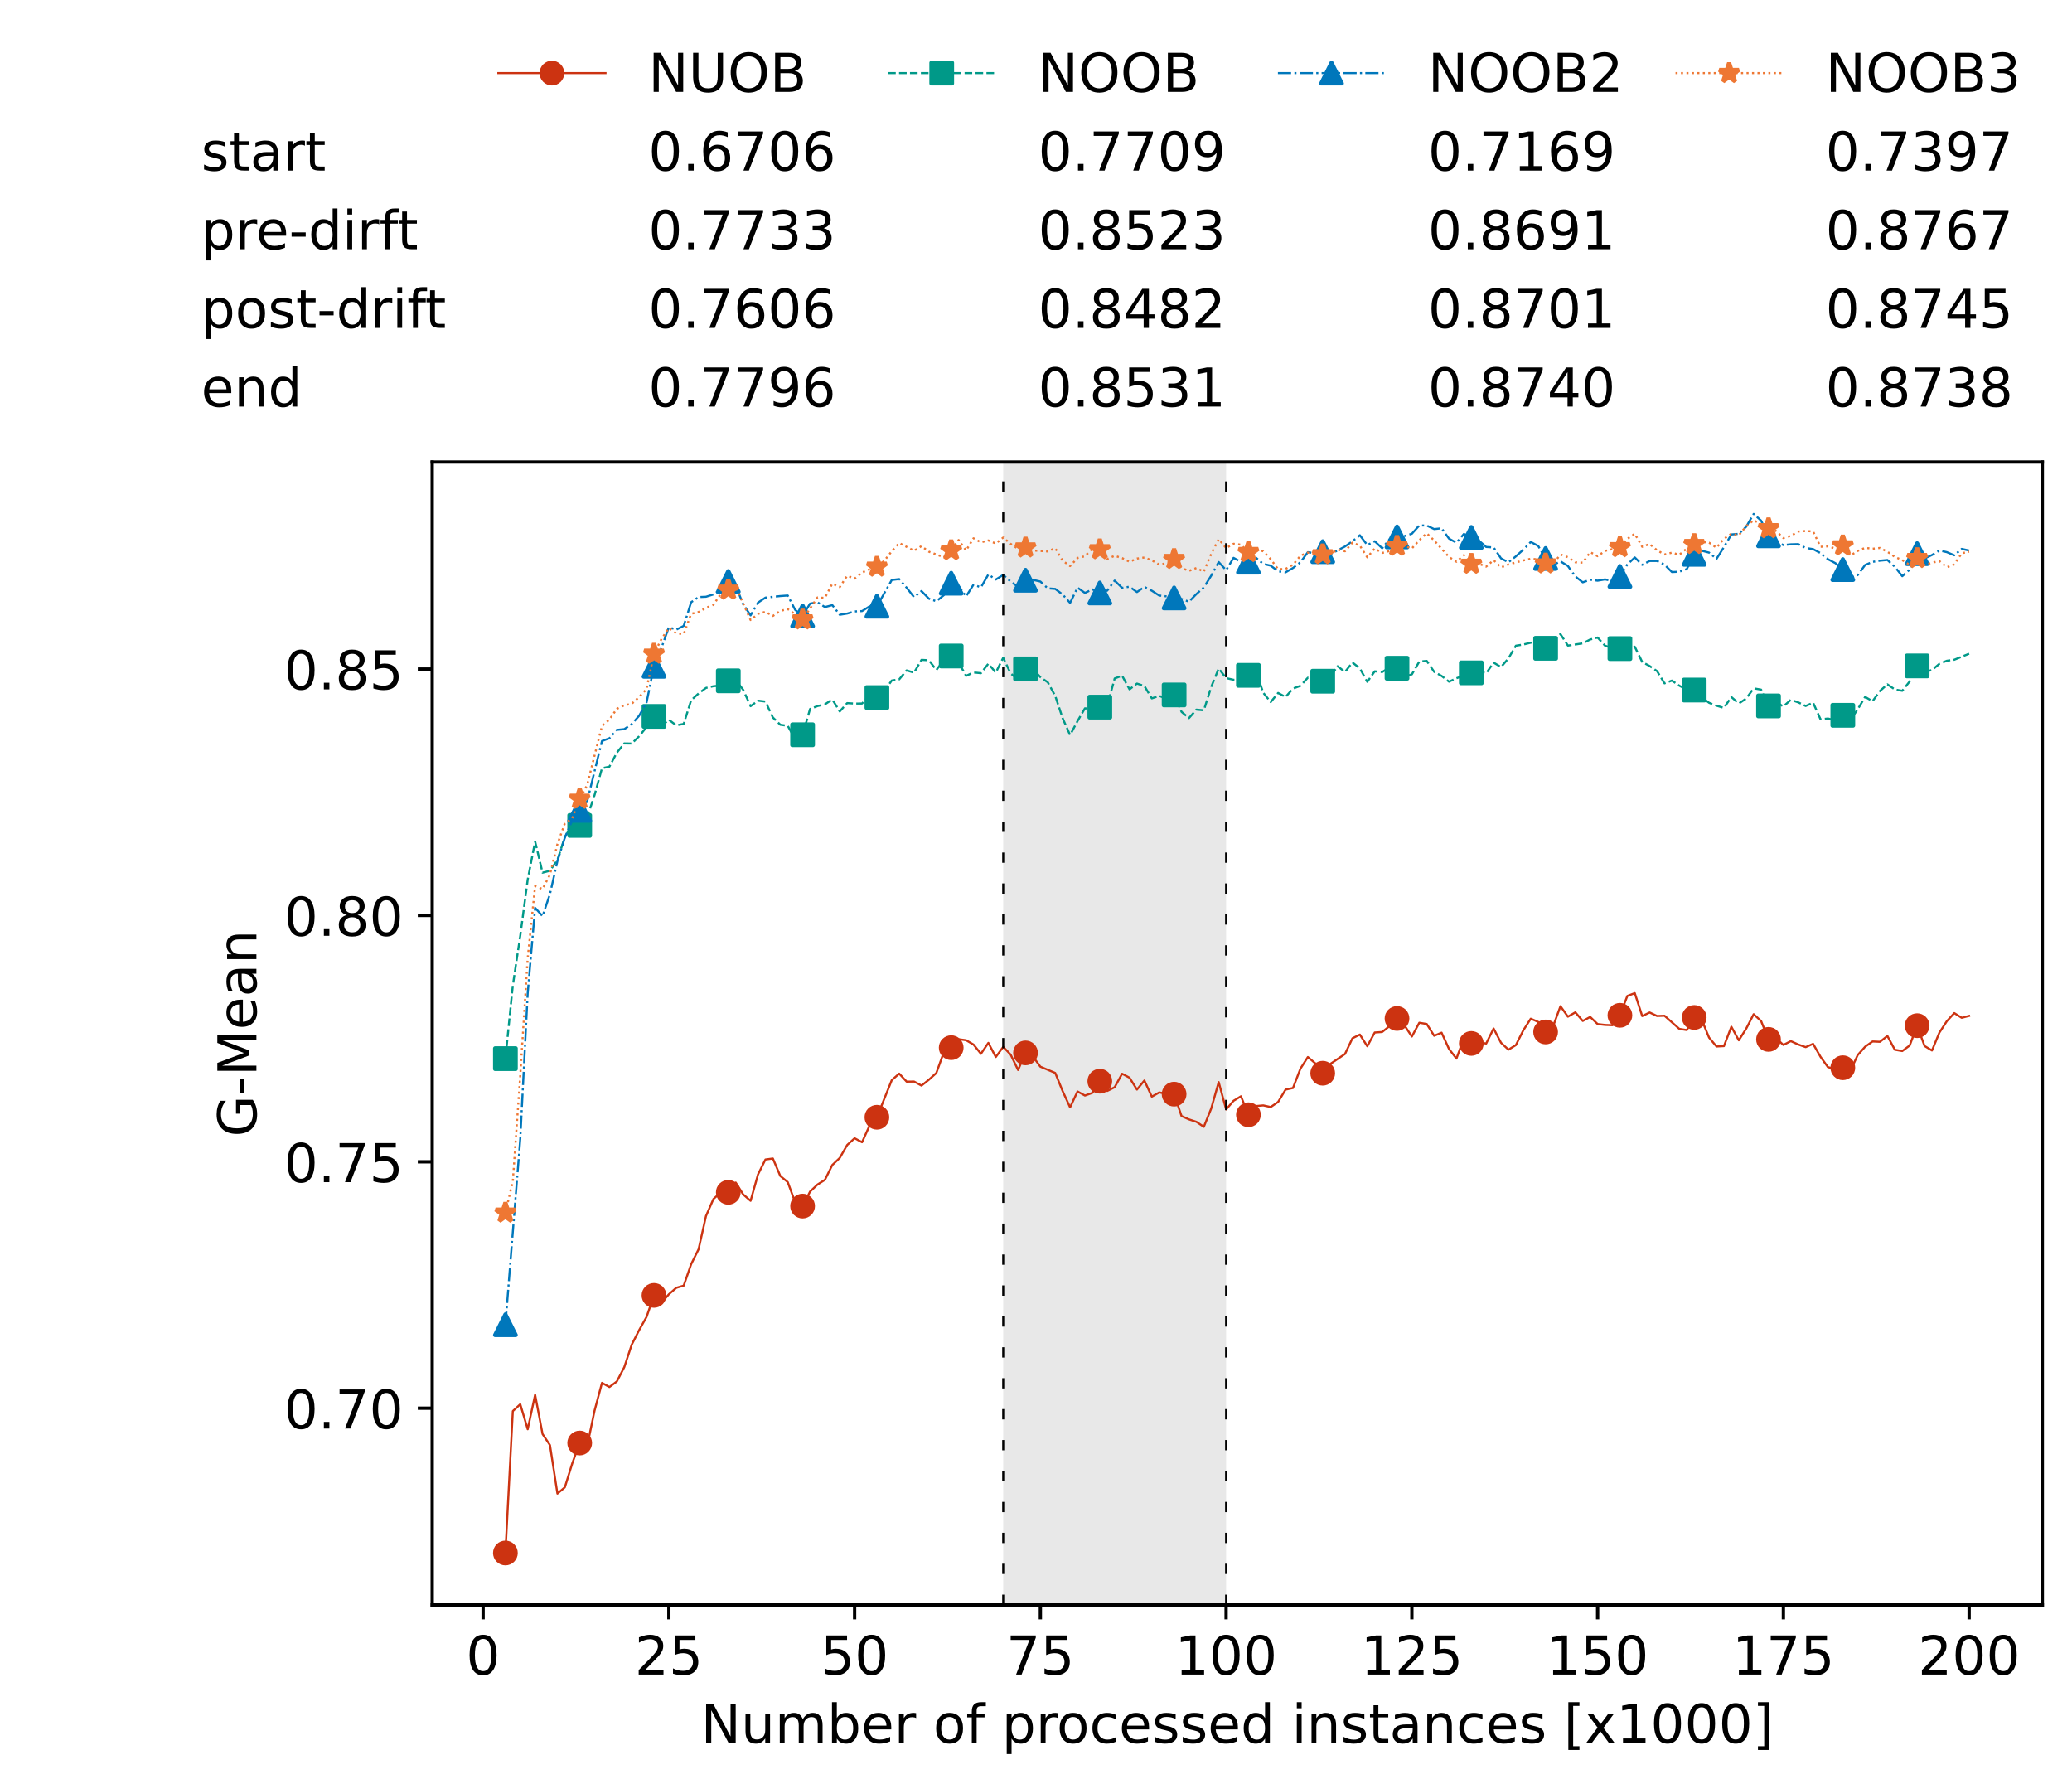 <?xml version="1.0" encoding="utf-8" standalone="no"?>
<!DOCTYPE svg PUBLIC "-//W3C//DTD SVG 1.1//EN"
  "http://www.w3.org/Graphics/SVG/1.1/DTD/svg11.dtd">
<!-- Created with matplotlib (https://matplotlib.org/) -->
<svg height="432.615pt" version="1.1" viewBox="0 0 502.65 432.615" width="502.65pt" xmlns="http://www.w3.org/2000/svg" xmlns:xlink="http://www.w3.org/1999/xlink">
 <defs>
  <style type="text/css">*{stroke-linecap:butt;stroke-linejoin:round;}</style>
 </defs>
 <g id="figure_1">
  <g id="patch_1">
   <path d="M 0 432.615 
L 502.65 432.615 
L 502.65 0 
L 0 0 
z
" style="fill:#ffffff;"/>
  </g>
  <g id="axes_1">
   <g id="patch_2">
    <path d="M 104.85 389.252 
L 495.45 389.252 
L 495.45 112.052 
L 104.85 112.052 
z
" style="fill:#ffffff;"/>
   </g>
   <g id="patch_3">
    <path clip-path="url(#p9493414393)" d="M 297.446 389.252 
L 297.446 112.052 
L 243.372 112.052 
L 243.372 389.252 
z
" style="fill:#d3d3d3;opacity:0.5;"/>
   </g>
   <g id="matplotlib.axis_1">
    <g id="xtick_1">
     <g id="line2d_1">
      <defs>
       <path d="M 0 0 
L 0 3.5 
" id="mbd926b029d" style="stroke:#000000;stroke-width:0.8;"/>
      </defs>
      <g>
       <use style="stroke:#000000;stroke-width:0.8;" x="117.197" xlink:href="#mbd926b029d" y="389.252"/>
      </g>
     </g>
     <g id="text_1">
      <!-- 0 -->
      <g transform="translate(113.061 406.13)scale(0.13 -0.13)">
       <defs>
        <path d="M 31.781 66.406 
Q 24.172 66.406 20.328 58.906 
Q 16.5 51.422 16.5 36.375 
Q 16.5 21.391 20.328 13.891 
Q 24.172 6.391 31.781 6.391 
Q 39.453 6.391 43.281 13.891 
Q 47.125 21.391 47.125 36.375 
Q 47.125 51.422 43.281 58.906 
Q 39.453 66.406 31.781 66.406 
z
M 31.781 74.219 
Q 44.047 74.219 50.516 64.516 
Q 56.984 54.828 56.984 36.375 
Q 56.984 17.969 50.516 8.266 
Q 44.047 -1.422 31.781 -1.422 
Q 19.531 -1.422 13.062 8.266 
Q 6.594 17.969 6.594 36.375 
Q 6.594 54.828 13.062 64.516 
Q 19.531 74.219 31.781 74.219 
z
" id="DejaVuSans-48"/>
       </defs>
       <use xlink:href="#DejaVuSans-48"/>
      </g>
     </g>
    </g>
    <g id="xtick_2">
     <g id="line2d_2">
      <g>
       <use style="stroke:#000000;stroke-width:0.8;" x="162.259" xlink:href="#mbd926b029d" y="389.252"/>
      </g>
     </g>
     <g id="text_2">
      <!-- 25 -->
      <g transform="translate(153.988 406.13)scale(0.13 -0.13)">
       <defs>
        <path d="M 19.188 8.297 
L 53.609 8.297 
L 53.609 0 
L 7.328 0 
L 7.328 8.297 
Q 12.938 14.109 22.625 23.891 
Q 32.328 33.688 34.812 36.531 
Q 39.547 41.844 41.422 45.531 
Q 43.312 49.219 43.312 52.781 
Q 43.312 58.594 39.234 62.25 
Q 35.156 65.922 28.609 65.922 
Q 23.969 65.922 18.812 64.312 
Q 13.672 62.703 7.812 59.422 
L 7.812 69.391 
Q 13.766 71.781 18.938 73 
Q 24.125 74.219 28.422 74.219 
Q 39.75 74.219 46.484 68.547 
Q 53.219 62.891 53.219 53.422 
Q 53.219 48.922 51.531 44.891 
Q 49.859 40.875 45.406 35.406 
Q 44.188 33.984 37.641 27.219 
Q 31.109 20.453 19.188 8.297 
z
" id="DejaVuSans-50"/>
        <path d="M 10.797 72.906 
L 49.516 72.906 
L 49.516 64.594 
L 19.828 64.594 
L 19.828 46.734 
Q 21.969 47.469 24.109 47.828 
Q 26.266 48.188 28.422 48.188 
Q 40.625 48.188 47.75 41.5 
Q 54.891 34.812 54.891 23.391 
Q 54.891 11.625 47.562 5.094 
Q 40.234 -1.422 26.906 -1.422 
Q 22.312 -1.422 17.547 -0.641 
Q 12.797 0.141 7.719 1.703 
L 7.719 11.625 
Q 12.109 9.234 16.797 8.062 
Q 21.484 6.891 26.703 6.891 
Q 35.156 6.891 40.078 11.328 
Q 45.016 15.766 45.016 23.391 
Q 45.016 31 40.078 35.438 
Q 35.156 39.891 26.703 39.891 
Q 22.75 39.891 18.812 39.016 
Q 14.891 38.141 10.797 36.281 
z
" id="DejaVuSans-53"/>
       </defs>
       <use xlink:href="#DejaVuSans-50"/>
       <use x="63.623" xlink:href="#DejaVuSans-53"/>
      </g>
     </g>
    </g>
    <g id="xtick_3">
     <g id="line2d_3">
      <g>
       <use style="stroke:#000000;stroke-width:0.8;" x="207.322" xlink:href="#mbd926b029d" y="389.252"/>
      </g>
     </g>
     <g id="text_3">
      <!-- 50 -->
      <g transform="translate(199.05 406.13)scale(0.13 -0.13)">
       <use xlink:href="#DejaVuSans-53"/>
       <use x="63.623" xlink:href="#DejaVuSans-48"/>
      </g>
     </g>
    </g>
    <g id="xtick_4">
     <g id="line2d_4">
      <g>
       <use style="stroke:#000000;stroke-width:0.8;" x="252.384" xlink:href="#mbd926b029d" y="389.252"/>
      </g>
     </g>
     <g id="text_4">
      <!-- 75 -->
      <g transform="translate(244.113 406.13)scale(0.13 -0.13)">
       <defs>
        <path d="M 8.203 72.906 
L 55.078 72.906 
L 55.078 68.703 
L 28.609 0 
L 18.312 0 
L 43.219 64.594 
L 8.203 64.594 
z
" id="DejaVuSans-55"/>
       </defs>
       <use xlink:href="#DejaVuSans-55"/>
       <use x="63.623" xlink:href="#DejaVuSans-53"/>
      </g>
     </g>
    </g>
    <g id="xtick_5">
     <g id="line2d_5">
      <g>
       <use style="stroke:#000000;stroke-width:0.8;" x="297.446" xlink:href="#mbd926b029d" y="389.252"/>
      </g>
     </g>
     <g id="text_5">
      <!-- 100 -->
      <g transform="translate(285.039 406.13)scale(0.13 -0.13)">
       <defs>
        <path d="M 12.406 8.297 
L 28.516 8.297 
L 28.516 63.922 
L 10.984 60.406 
L 10.984 69.391 
L 28.422 72.906 
L 38.281 72.906 
L 38.281 8.297 
L 54.391 8.297 
L 54.391 0 
L 12.406 0 
z
" id="DejaVuSans-49"/>
       </defs>
       <use xlink:href="#DejaVuSans-49"/>
       <use x="63.623" xlink:href="#DejaVuSans-48"/>
       <use x="127.246" xlink:href="#DejaVuSans-48"/>
      </g>
     </g>
    </g>
    <g id="xtick_6">
     <g id="line2d_6">
      <g>
       <use style="stroke:#000000;stroke-width:0.8;" x="342.509" xlink:href="#mbd926b029d" y="389.252"/>
      </g>
     </g>
     <g id="text_6">
      <!-- 125 -->
      <g transform="translate(330.102 406.13)scale(0.13 -0.13)">
       <use xlink:href="#DejaVuSans-49"/>
       <use x="63.623" xlink:href="#DejaVuSans-50"/>
       <use x="127.246" xlink:href="#DejaVuSans-53"/>
      </g>
     </g>
    </g>
    <g id="xtick_7">
     <g id="line2d_7">
      <g>
       <use style="stroke:#000000;stroke-width:0.8;" x="387.571" xlink:href="#mbd926b029d" y="389.252"/>
      </g>
     </g>
     <g id="text_7">
      <!-- 150 -->
      <g transform="translate(375.164 406.13)scale(0.13 -0.13)">
       <use xlink:href="#DejaVuSans-49"/>
       <use x="63.623" xlink:href="#DejaVuSans-53"/>
       <use x="127.246" xlink:href="#DejaVuSans-48"/>
      </g>
     </g>
    </g>
    <g id="xtick_8">
     <g id="line2d_8">
      <g>
       <use style="stroke:#000000;stroke-width:0.8;" x="432.633" xlink:href="#mbd926b029d" y="389.252"/>
      </g>
     </g>
     <g id="text_8">
      <!-- 175 -->
      <g transform="translate(420.226 406.13)scale(0.13 -0.13)">
       <use xlink:href="#DejaVuSans-49"/>
       <use x="63.623" xlink:href="#DejaVuSans-55"/>
       <use x="127.246" xlink:href="#DejaVuSans-53"/>
      </g>
     </g>
    </g>
    <g id="xtick_9">
     <g id="line2d_9">
      <g>
       <use style="stroke:#000000;stroke-width:0.8;" x="477.695" xlink:href="#mbd926b029d" y="389.252"/>
      </g>
     </g>
     <g id="text_9">
      <!-- 200 -->
      <g transform="translate(465.289 406.13)scale(0.13 -0.13)">
       <use xlink:href="#DejaVuSans-50"/>
       <use x="63.623" xlink:href="#DejaVuSans-48"/>
       <use x="127.246" xlink:href="#DejaVuSans-48"/>
      </g>
     </g>
    </g>
    <g id="text_10">
     <!-- Number of processed instances [x1000] -->
     <g transform="translate(170.025 422.711)scale(0.13 -0.13)">
      <defs>
       <path d="M 9.812 72.906 
L 23.094 72.906 
L 55.422 11.922 
L 55.422 72.906 
L 64.984 72.906 
L 64.984 0 
L 51.703 0 
L 19.391 60.984 
L 19.391 0 
L 9.812 0 
z
" id="DejaVuSans-78"/>
       <path d="M 8.5 21.578 
L 8.5 54.688 
L 17.484 54.688 
L 17.484 21.922 
Q 17.484 14.156 20.5 10.266 
Q 23.531 6.391 29.594 6.391 
Q 36.859 6.391 41.078 11.031 
Q 45.312 15.672 45.312 23.688 
L 45.312 54.688 
L 54.297 54.688 
L 54.297 0 
L 45.312 0 
L 45.312 8.406 
Q 42.047 3.422 37.719 1 
Q 33.406 -1.422 27.688 -1.422 
Q 18.266 -1.422 13.375 4.438 
Q 8.5 10.297 8.5 21.578 
z
M 31.109 56 
z
" id="DejaVuSans-117"/>
       <path d="M 52 44.188 
Q 55.375 50.25 60.062 53.125 
Q 64.75 56 71.094 56 
Q 79.641 56 84.281 50.016 
Q 88.922 44.047 88.922 33.016 
L 88.922 0 
L 79.891 0 
L 79.891 32.719 
Q 79.891 40.578 77.094 44.375 
Q 74.312 48.188 68.609 48.188 
Q 61.625 48.188 57.562 43.547 
Q 53.516 38.922 53.516 30.906 
L 53.516 0 
L 44.484 0 
L 44.484 32.719 
Q 44.484 40.625 41.703 44.406 
Q 38.922 48.188 33.109 48.188 
Q 26.219 48.188 22.156 43.531 
Q 18.109 38.875 18.109 30.906 
L 18.109 0 
L 9.078 0 
L 9.078 54.688 
L 18.109 54.688 
L 18.109 46.188 
Q 21.188 51.219 25.484 53.609 
Q 29.781 56 35.688 56 
Q 41.656 56 45.828 52.969 
Q 50 49.953 52 44.188 
z
" id="DejaVuSans-109"/>
       <path d="M 48.688 27.297 
Q 48.688 37.203 44.609 42.844 
Q 40.531 48.484 33.406 48.484 
Q 26.266 48.484 22.188 42.844 
Q 18.109 37.203 18.109 27.297 
Q 18.109 17.391 22.188 11.75 
Q 26.266 6.109 33.406 6.109 
Q 40.531 6.109 44.609 11.75 
Q 48.688 17.391 48.688 27.297 
z
M 18.109 46.391 
Q 20.953 51.266 25.266 53.625 
Q 29.594 56 35.594 56 
Q 45.562 56 51.781 48.094 
Q 58.016 40.188 58.016 27.297 
Q 58.016 14.406 51.781 6.484 
Q 45.562 -1.422 35.594 -1.422 
Q 29.594 -1.422 25.266 0.953 
Q 20.953 3.328 18.109 8.203 
L 18.109 0 
L 9.078 0 
L 9.078 75.984 
L 18.109 75.984 
z
" id="DejaVuSans-98"/>
       <path d="M 56.203 29.594 
L 56.203 25.203 
L 14.891 25.203 
Q 15.484 15.922 20.484 11.062 
Q 25.484 6.203 34.422 6.203 
Q 39.594 6.203 44.453 7.469 
Q 49.312 8.734 54.109 11.281 
L 54.109 2.781 
Q 49.266 0.734 44.188 -0.344 
Q 39.109 -1.422 33.891 -1.422 
Q 20.797 -1.422 13.156 6.188 
Q 5.516 13.812 5.516 26.812 
Q 5.516 40.234 12.766 48.109 
Q 20.016 56 32.328 56 
Q 43.359 56 49.781 48.891 
Q 56.203 41.797 56.203 29.594 
z
M 47.219 32.234 
Q 47.125 39.594 43.094 43.984 
Q 39.062 48.391 32.422 48.391 
Q 24.906 48.391 20.391 44.141 
Q 15.875 39.891 15.188 32.172 
z
" id="DejaVuSans-101"/>
       <path d="M 41.109 46.297 
Q 39.594 47.172 37.812 47.578 
Q 36.031 48 33.891 48 
Q 26.266 48 22.188 43.047 
Q 18.109 38.094 18.109 28.812 
L 18.109 0 
L 9.078 0 
L 9.078 54.688 
L 18.109 54.688 
L 18.109 46.188 
Q 20.953 51.172 25.484 53.578 
Q 30.031 56 36.531 56 
Q 37.453 56 38.578 55.875 
Q 39.703 55.766 41.062 55.516 
z
" id="DejaVuSans-114"/>
       <path id="DejaVuSans-32"/>
       <path d="M 30.609 48.391 
Q 23.391 48.391 19.188 42.75 
Q 14.984 37.109 14.984 27.297 
Q 14.984 17.484 19.156 11.844 
Q 23.344 6.203 30.609 6.203 
Q 37.797 6.203 41.984 11.859 
Q 46.188 17.531 46.188 27.297 
Q 46.188 37.016 41.984 42.703 
Q 37.797 48.391 30.609 48.391 
z
M 30.609 56 
Q 42.328 56 49.016 48.375 
Q 55.719 40.766 55.719 27.297 
Q 55.719 13.875 49.016 6.219 
Q 42.328 -1.422 30.609 -1.422 
Q 18.844 -1.422 12.172 6.219 
Q 5.516 13.875 5.516 27.297 
Q 5.516 40.766 12.172 48.375 
Q 18.844 56 30.609 56 
z
" id="DejaVuSans-111"/>
       <path d="M 37.109 75.984 
L 37.109 68.5 
L 28.516 68.5 
Q 23.688 68.5 21.797 66.547 
Q 19.922 64.594 19.922 59.516 
L 19.922 54.688 
L 34.719 54.688 
L 34.719 47.703 
L 19.922 47.703 
L 19.922 0 
L 10.891 0 
L 10.891 47.703 
L 2.297 47.703 
L 2.297 54.688 
L 10.891 54.688 
L 10.891 58.5 
Q 10.891 67.625 15.141 71.797 
Q 19.391 75.984 28.609 75.984 
z
" id="DejaVuSans-102"/>
       <path d="M 18.109 8.203 
L 18.109 -20.797 
L 9.078 -20.797 
L 9.078 54.688 
L 18.109 54.688 
L 18.109 46.391 
Q 20.953 51.266 25.266 53.625 
Q 29.594 56 35.594 56 
Q 45.562 56 51.781 48.094 
Q 58.016 40.188 58.016 27.297 
Q 58.016 14.406 51.781 6.484 
Q 45.562 -1.422 35.594 -1.422 
Q 29.594 -1.422 25.266 0.953 
Q 20.953 3.328 18.109 8.203 
z
M 48.688 27.297 
Q 48.688 37.203 44.609 42.844 
Q 40.531 48.484 33.406 48.484 
Q 26.266 48.484 22.188 42.844 
Q 18.109 37.203 18.109 27.297 
Q 18.109 17.391 22.188 11.75 
Q 26.266 6.109 33.406 6.109 
Q 40.531 6.109 44.609 11.75 
Q 48.688 17.391 48.688 27.297 
z
" id="DejaVuSans-112"/>
       <path d="M 48.781 52.594 
L 48.781 44.188 
Q 44.969 46.297 41.141 47.344 
Q 37.312 48.391 33.406 48.391 
Q 24.656 48.391 19.812 42.844 
Q 14.984 37.312 14.984 27.297 
Q 14.984 17.281 19.812 11.734 
Q 24.656 6.203 33.406 6.203 
Q 37.312 6.203 41.141 7.25 
Q 44.969 8.297 48.781 10.406 
L 48.781 2.094 
Q 45.016 0.344 40.984 -0.531 
Q 36.969 -1.422 32.422 -1.422 
Q 20.062 -1.422 12.781 6.344 
Q 5.516 14.109 5.516 27.297 
Q 5.516 40.672 12.859 48.328 
Q 20.219 56 33.016 56 
Q 37.156 56 41.109 55.141 
Q 45.062 54.297 48.781 52.594 
z
" id="DejaVuSans-99"/>
       <path d="M 44.281 53.078 
L 44.281 44.578 
Q 40.484 46.531 36.375 47.5 
Q 32.281 48.484 27.875 48.484 
Q 21.188 48.484 17.844 46.438 
Q 14.5 44.391 14.5 40.281 
Q 14.5 37.156 16.891 35.375 
Q 19.281 33.594 26.516 31.984 
L 29.594 31.297 
Q 39.156 29.25 43.188 25.516 
Q 47.219 21.781 47.219 15.094 
Q 47.219 7.469 41.188 3.016 
Q 35.156 -1.422 24.609 -1.422 
Q 20.219 -1.422 15.453 -0.562 
Q 10.688 0.297 5.422 2 
L 5.422 11.281 
Q 10.406 8.688 15.234 7.391 
Q 20.062 6.109 24.812 6.109 
Q 31.156 6.109 34.562 8.281 
Q 37.984 10.453 37.984 14.406 
Q 37.984 18.062 35.516 20.016 
Q 33.062 21.969 24.703 23.781 
L 21.578 24.516 
Q 13.234 26.266 9.516 29.906 
Q 5.812 33.547 5.812 39.891 
Q 5.812 47.609 11.281 51.797 
Q 16.75 56 26.812 56 
Q 31.781 56 36.172 55.266 
Q 40.578 54.547 44.281 53.078 
z
" id="DejaVuSans-115"/>
       <path d="M 45.406 46.391 
L 45.406 75.984 
L 54.391 75.984 
L 54.391 0 
L 45.406 0 
L 45.406 8.203 
Q 42.578 3.328 38.25 0.953 
Q 33.938 -1.422 27.875 -1.422 
Q 17.969 -1.422 11.734 6.484 
Q 5.516 14.406 5.516 27.297 
Q 5.516 40.188 11.734 48.094 
Q 17.969 56 27.875 56 
Q 33.938 56 38.25 53.625 
Q 42.578 51.266 45.406 46.391 
z
M 14.797 27.297 
Q 14.797 17.391 18.875 11.75 
Q 22.953 6.109 30.078 6.109 
Q 37.203 6.109 41.297 11.75 
Q 45.406 17.391 45.406 27.297 
Q 45.406 37.203 41.297 42.844 
Q 37.203 48.484 30.078 48.484 
Q 22.953 48.484 18.875 42.844 
Q 14.797 37.203 14.797 27.297 
z
" id="DejaVuSans-100"/>
       <path d="M 9.422 54.688 
L 18.406 54.688 
L 18.406 0 
L 9.422 0 
z
M 9.422 75.984 
L 18.406 75.984 
L 18.406 64.594 
L 9.422 64.594 
z
" id="DejaVuSans-105"/>
       <path d="M 54.891 33.016 
L 54.891 0 
L 45.906 0 
L 45.906 32.719 
Q 45.906 40.484 42.875 44.328 
Q 39.844 48.188 33.797 48.188 
Q 26.516 48.188 22.312 43.547 
Q 18.109 38.922 18.109 30.906 
L 18.109 0 
L 9.078 0 
L 9.078 54.688 
L 18.109 54.688 
L 18.109 46.188 
Q 21.344 51.125 25.703 53.562 
Q 30.078 56 35.797 56 
Q 45.219 56 50.047 50.172 
Q 54.891 44.344 54.891 33.016 
z
" id="DejaVuSans-110"/>
       <path d="M 18.312 70.219 
L 18.312 54.688 
L 36.812 54.688 
L 36.812 47.703 
L 18.312 47.703 
L 18.312 18.016 
Q 18.312 11.328 20.141 9.422 
Q 21.969 7.516 27.594 7.516 
L 36.812 7.516 
L 36.812 0 
L 27.594 0 
Q 17.188 0 13.234 3.875 
Q 9.281 7.766 9.281 18.016 
L 9.281 47.703 
L 2.688 47.703 
L 2.688 54.688 
L 9.281 54.688 
L 9.281 70.219 
z
" id="DejaVuSans-116"/>
       <path d="M 34.281 27.484 
Q 23.391 27.484 19.188 25 
Q 14.984 22.516 14.984 16.5 
Q 14.984 11.719 18.141 8.906 
Q 21.297 6.109 26.703 6.109 
Q 34.188 6.109 38.703 11.406 
Q 43.219 16.703 43.219 25.484 
L 43.219 27.484 
z
M 52.203 31.203 
L 52.203 0 
L 43.219 0 
L 43.219 8.297 
Q 40.141 3.328 35.547 0.953 
Q 30.953 -1.422 24.312 -1.422 
Q 15.922 -1.422 10.953 3.297 
Q 6 8.016 6 15.922 
Q 6 25.141 12.172 29.828 
Q 18.359 34.516 30.609 34.516 
L 43.219 34.516 
L 43.219 35.406 
Q 43.219 41.609 39.141 45 
Q 35.062 48.391 27.688 48.391 
Q 23 48.391 18.547 47.266 
Q 14.109 46.141 10.016 43.891 
L 10.016 52.203 
Q 14.938 54.109 19.578 55.047 
Q 24.219 56 28.609 56 
Q 40.484 56 46.344 49.844 
Q 52.203 43.703 52.203 31.203 
z
" id="DejaVuSans-97"/>
       <path d="M 8.594 75.984 
L 29.297 75.984 
L 29.297 69 
L 17.578 69 
L 17.578 -6.203 
L 29.297 -6.203 
L 29.297 -13.188 
L 8.594 -13.188 
z
" id="DejaVuSans-91"/>
       <path d="M 54.891 54.688 
L 35.109 28.078 
L 55.906 0 
L 45.312 0 
L 29.391 21.484 
L 13.484 0 
L 2.875 0 
L 24.125 28.609 
L 4.688 54.688 
L 15.281 54.688 
L 29.781 35.203 
L 44.281 54.688 
z
" id="DejaVuSans-120"/>
       <path d="M 30.422 75.984 
L 30.422 -13.188 
L 9.719 -13.188 
L 9.719 -6.203 
L 21.391 -6.203 
L 21.391 69 
L 9.719 69 
L 9.719 75.984 
z
" id="DejaVuSans-93"/>
      </defs>
      <use xlink:href="#DejaVuSans-78"/>
      <use x="74.805" xlink:href="#DejaVuSans-117"/>
      <use x="138.184" xlink:href="#DejaVuSans-109"/>
      <use x="235.596" xlink:href="#DejaVuSans-98"/>
      <use x="299.072" xlink:href="#DejaVuSans-101"/>
      <use x="360.596" xlink:href="#DejaVuSans-114"/>
      <use x="401.709" xlink:href="#DejaVuSans-32"/>
      <use x="433.496" xlink:href="#DejaVuSans-111"/>
      <use x="494.678" xlink:href="#DejaVuSans-102"/>
      <use x="529.883" xlink:href="#DejaVuSans-32"/>
      <use x="561.67" xlink:href="#DejaVuSans-112"/>
      <use x="625.146" xlink:href="#DejaVuSans-114"/>
      <use x="664.01" xlink:href="#DejaVuSans-111"/>
      <use x="725.191" xlink:href="#DejaVuSans-99"/>
      <use x="780.172" xlink:href="#DejaVuSans-101"/>
      <use x="841.695" xlink:href="#DejaVuSans-115"/>
      <use x="893.795" xlink:href="#DejaVuSans-115"/>
      <use x="945.895" xlink:href="#DejaVuSans-101"/>
      <use x="1007.418" xlink:href="#DejaVuSans-100"/>
      <use x="1070.895" xlink:href="#DejaVuSans-32"/>
      <use x="1102.682" xlink:href="#DejaVuSans-105"/>
      <use x="1130.465" xlink:href="#DejaVuSans-110"/>
      <use x="1193.844" xlink:href="#DejaVuSans-115"/>
      <use x="1245.943" xlink:href="#DejaVuSans-116"/>
      <use x="1285.152" xlink:href="#DejaVuSans-97"/>
      <use x="1346.432" xlink:href="#DejaVuSans-110"/>
      <use x="1409.811" xlink:href="#DejaVuSans-99"/>
      <use x="1464.791" xlink:href="#DejaVuSans-101"/>
      <use x="1526.314" xlink:href="#DejaVuSans-115"/>
      <use x="1578.414" xlink:href="#DejaVuSans-32"/>
      <use x="1610.201" xlink:href="#DejaVuSans-91"/>
      <use x="1649.215" xlink:href="#DejaVuSans-120"/>
      <use x="1708.395" xlink:href="#DejaVuSans-49"/>
      <use x="1772.018" xlink:href="#DejaVuSans-48"/>
      <use x="1835.641" xlink:href="#DejaVuSans-48"/>
      <use x="1899.264" xlink:href="#DejaVuSans-48"/>
      <use x="1962.887" xlink:href="#DejaVuSans-93"/>
     </g>
    </g>
   </g>
   <g id="matplotlib.axis_2">
    <g id="ytick_1">
     <g id="line2d_10">
      <defs>
       <path d="M 0 0 
L -3.5 0 
" id="m347fae20e2" style="stroke:#000000;stroke-width:0.8;"/>
      </defs>
      <g>
       <use style="stroke:#000000;stroke-width:0.8;" x="104.85" xlink:href="#m347fae20e2" y="341.533"/>
      </g>
     </g>
     <g id="text_11">
      <!-- 0.70 -->
      <g transform="translate(68.905 346.472)scale(0.13 -0.13)">
       <defs>
        <path d="M 10.688 12.406 
L 21 12.406 
L 21 0 
L 10.688 0 
z
" id="DejaVuSans-46"/>
       </defs>
       <use xlink:href="#DejaVuSans-48"/>
       <use x="63.623" xlink:href="#DejaVuSans-46"/>
       <use x="95.41" xlink:href="#DejaVuSans-55"/>
       <use x="159.033" xlink:href="#DejaVuSans-48"/>
      </g>
     </g>
    </g>
    <g id="ytick_2">
     <g id="line2d_11">
      <g>
       <use style="stroke:#000000;stroke-width:0.8;" x="104.85" xlink:href="#m347fae20e2" y="281.776"/>
      </g>
     </g>
     <g id="text_12">
      <!-- 0.75 -->
      <g transform="translate(68.905 286.715)scale(0.13 -0.13)">
       <use xlink:href="#DejaVuSans-48"/>
       <use x="63.623" xlink:href="#DejaVuSans-46"/>
       <use x="95.41" xlink:href="#DejaVuSans-55"/>
       <use x="159.033" xlink:href="#DejaVuSans-53"/>
      </g>
     </g>
    </g>
    <g id="ytick_3">
     <g id="line2d_12">
      <g>
       <use style="stroke:#000000;stroke-width:0.8;" x="104.85" xlink:href="#m347fae20e2" y="222.019"/>
      </g>
     </g>
     <g id="text_13">
      <!-- 0.80 -->
      <g transform="translate(68.905 226.958)scale(0.13 -0.13)">
       <defs>
        <path d="M 31.781 34.625 
Q 24.75 34.625 20.719 30.859 
Q 16.703 27.094 16.703 20.516 
Q 16.703 13.922 20.719 10.156 
Q 24.75 6.391 31.781 6.391 
Q 38.812 6.391 42.859 10.172 
Q 46.922 13.969 46.922 20.516 
Q 46.922 27.094 42.891 30.859 
Q 38.875 34.625 31.781 34.625 
z
M 21.922 38.812 
Q 15.578 40.375 12.031 44.719 
Q 8.5 49.078 8.5 55.328 
Q 8.5 64.062 14.719 69.141 
Q 20.953 74.219 31.781 74.219 
Q 42.672 74.219 48.875 69.141 
Q 55.078 64.062 55.078 55.328 
Q 55.078 49.078 51.531 44.719 
Q 48 40.375 41.703 38.812 
Q 48.828 37.156 52.797 32.312 
Q 56.781 27.484 56.781 20.516 
Q 56.781 9.906 50.312 4.234 
Q 43.844 -1.422 31.781 -1.422 
Q 19.734 -1.422 13.25 4.234 
Q 6.781 9.906 6.781 20.516 
Q 6.781 27.484 10.781 32.312 
Q 14.797 37.156 21.922 38.812 
z
M 18.312 54.391 
Q 18.312 48.734 21.844 45.562 
Q 25.391 42.391 31.781 42.391 
Q 38.141 42.391 41.719 45.562 
Q 45.312 48.734 45.312 54.391 
Q 45.312 60.062 41.719 63.234 
Q 38.141 66.406 31.781 66.406 
Q 25.391 66.406 21.844 63.234 
Q 18.312 60.062 18.312 54.391 
z
" id="DejaVuSans-56"/>
       </defs>
       <use xlink:href="#DejaVuSans-48"/>
       <use x="63.623" xlink:href="#DejaVuSans-46"/>
       <use x="95.41" xlink:href="#DejaVuSans-56"/>
       <use x="159.033" xlink:href="#DejaVuSans-48"/>
      </g>
     </g>
    </g>
    <g id="ytick_4">
     <g id="line2d_13">
      <g>
       <use style="stroke:#000000;stroke-width:0.8;" x="104.85" xlink:href="#m347fae20e2" y="162.261"/>
      </g>
     </g>
     <g id="text_14">
      <!-- 0.85 -->
      <g transform="translate(68.905 167.2)scale(0.13 -0.13)">
       <use xlink:href="#DejaVuSans-48"/>
       <use x="63.623" xlink:href="#DejaVuSans-46"/>
       <use x="95.41" xlink:href="#DejaVuSans-56"/>
       <use x="159.033" xlink:href="#DejaVuSans-53"/>
      </g>
     </g>
    </g>
    <g id="text_15">
     <!-- G-Mean -->
     <g transform="translate(62.201 275.744)rotate(-90)scale(0.13 -0.13)">
      <defs>
       <path d="M 59.516 10.406 
L 59.516 29.984 
L 43.406 29.984 
L 43.406 38.094 
L 69.281 38.094 
L 69.281 6.781 
Q 63.578 2.734 56.688 0.656 
Q 49.812 -1.422 42 -1.422 
Q 24.906 -1.422 15.25 8.562 
Q 5.609 18.562 5.609 36.375 
Q 5.609 54.25 15.25 64.234 
Q 24.906 74.219 42 74.219 
Q 49.125 74.219 55.547 72.453 
Q 61.969 70.703 67.391 67.281 
L 67.391 56.781 
Q 61.922 61.422 55.766 63.766 
Q 49.609 66.109 42.828 66.109 
Q 29.438 66.109 22.719 58.641 
Q 16.016 51.172 16.016 36.375 
Q 16.016 21.625 22.719 14.156 
Q 29.438 6.688 42.828 6.688 
Q 48.047 6.688 52.141 7.594 
Q 56.25 8.5 59.516 10.406 
z
" id="DejaVuSans-71"/>
       <path d="M 4.891 31.391 
L 31.203 31.391 
L 31.203 23.391 
L 4.891 23.391 
z
" id="DejaVuSans-45"/>
       <path d="M 9.812 72.906 
L 24.516 72.906 
L 43.109 23.297 
L 61.812 72.906 
L 76.516 72.906 
L 76.516 0 
L 66.891 0 
L 66.891 64.016 
L 48.094 14.016 
L 38.188 14.016 
L 19.391 64.016 
L 19.391 0 
L 9.812 0 
z
" id="DejaVuSans-77"/>
      </defs>
      <use xlink:href="#DejaVuSans-71"/>
      <use x="77.49" xlink:href="#DejaVuSans-45"/>
      <use x="113.574" xlink:href="#DejaVuSans-77"/>
      <use x="199.854" xlink:href="#DejaVuSans-101"/>
      <use x="261.377" xlink:href="#DejaVuSans-97"/>
      <use x="322.656" xlink:href="#DejaVuSans-110"/>
     </g>
    </g>
   </g>
   <g id="line2d_14"/>
   <g id="line2d_15"/>
   <g id="line2d_16"/>
   <g id="line2d_17"/>
   <g id="line2d_18"/>
   <g id="line2d_19">
    <path clip-path="url(#p9493414393)" d="M 122.605 376.652 
L 124.407 342.237 
L 126.21 340.574 
L 128.012 346.644 
L 129.815 338.294 
L 131.617 347.808 
L 133.419 350.506 
L 135.222 362.247 
L 137.024 360.727 
L 138.827 354.915 
L 140.629 349.982 
L 142.432 350.781 
L 144.234 342.134 
L 146.037 335.392 
L 147.839 336.401 
L 149.642 335.053 
L 151.444 331.585 
L 153.247 326.132 
L 155.049 322.603 
L 156.852 319.394 
L 158.654 314.177 
L 160.457 315.984 
L 162.259 313.906 
L 164.062 312.335 
L 165.864 311.808 
L 167.667 306.611 
L 169.469 302.985 
L 171.272 294.913 
L 173.074 290.796 
L 174.877 289.171 
L 176.679 289.179 
L 178.482 286.813 
L 180.284 289.687 
L 182.087 291.238 
L 183.889 284.835 
L 185.692 281.22 
L 187.494 280.98 
L 189.297 285.225 
L 191.099 286.699 
L 192.902 291.591 
L 194.704 292.518 
L 196.507 289.009 
L 198.309 287.298 
L 200.112 286.157 
L 201.914 282.55 
L 203.717 280.839 
L 205.519 277.697 
L 207.322 276.068 
L 209.124 277.029 
L 210.927 273.04 
L 212.729 270.975 
L 216.334 261.966 
L 218.137 260.39 
L 219.939 262.331 
L 221.742 262.312 
L 223.544 263.293 
L 225.347 261.864 
L 227.149 260.234 
L 228.952 255.229 
L 230.754 254.097 
L 232.557 252.048 
L 234.359 252.289 
L 236.162 253.336 
L 237.964 255.579 
L 239.767 252.933 
L 241.569 256.365 
L 243.372 253.904 
L 245.174 255.776 
L 246.976 259.515 
L 248.779 255.366 
L 250.581 256.245 
L 252.384 258.708 
L 255.989 260.221 
L 257.791 264.64 
L 259.594 268.563 
L 261.396 264.719 
L 263.199 265.711 
L 265.001 265.065 
L 266.804 262.23 
L 268.606 264.599 
L 270.409 263.691 
L 272.211 260.419 
L 274.014 261.385 
L 275.816 264.26 
L 277.619 262.059 
L 279.421 265.979 
L 281.224 264.956 
L 283.026 265.302 
L 284.829 265.368 
L 286.631 270.686 
L 288.434 271.488 
L 290.236 272.084 
L 292.039 273.298 
L 293.841 268.823 
L 295.644 262.445 
L 297.446 269.076 
L 299.249 266.982 
L 301.051 265.888 
L 302.854 270.368 
L 304.656 268.259 
L 306.459 268.096 
L 308.261 268.492 
L 310.064 267.255 
L 311.866 264.269 
L 313.669 263.878 
L 315.471 259.191 
L 317.274 256.373 
L 319.076 257.895 
L 320.879 260.293 
L 322.681 258.067 
L 326.286 255.626 
L 328.089 251.818 
L 329.891 250.921 
L 331.694 253.751 
L 333.496 250.42 
L 335.299 250.295 
L 337.101 248.861 
L 338.904 247.015 
L 340.706 248.68 
L 342.509 251.393 
L 344.311 248.052 
L 346.114 248.354 
L 347.916 251.21 
L 349.719 250.461 
L 351.521 254.413 
L 353.324 256.741 
L 355.126 251.808 
L 356.928 253.07 
L 358.731 252.774 
L 360.533 253.096 
L 362.336 249.451 
L 364.138 252.913 
L 365.941 254.577 
L 367.743 253.465 
L 369.546 249.882 
L 371.348 247.069 
L 373.151 247.845 
L 374.953 250.284 
L 376.756 248.946 
L 378.558 244.04 
L 380.361 246.579 
L 382.163 245.523 
L 383.966 247.614 
L 385.768 246.642 
L 387.571 248.371 
L 389.373 248.581 
L 391.176 248.65 
L 392.978 246.248 
L 394.781 241.547 
L 396.583 240.864 
L 398.386 246.432 
L 400.188 245.56 
L 401.991 246.416 
L 403.793 246.35 
L 407.398 249.542 
L 409.201 249.823 
L 411.003 246.769 
L 412.806 247.292 
L 414.608 251.653 
L 416.411 253.81 
L 418.213 253.717 
L 420.016 249.018 
L 421.818 252.31 
L 423.621 249.47 
L 425.423 245.983 
L 427.226 247.634 
L 429.028 252.089 
L 430.831 251.784 
L 432.633 253.432 
L 434.436 252.51 
L 436.238 253.322 
L 438.041 253.969 
L 439.843 253.166 
L 441.646 256.314 
L 443.448 258.828 
L 445.251 259.239 
L 447.053 258.964 
L 448.856 259.774 
L 450.658 255.893 
L 452.461 253.866 
L 454.263 252.593 
L 456.066 252.671 
L 457.868 251.257 
L 459.671 254.599 
L 461.473 254.913 
L 463.276 253.562 
L 465.078 248.76 
L 466.881 253.689 
L 468.683 254.778 
L 470.485 250.429 
L 472.288 247.67 
L 474.09 245.71 
L 475.893 246.847 
L 477.695 246.385 
L 477.695 246.385 
" style="fill:none;stroke:#cc3311;stroke-linecap:square;stroke-width:0.5;"/>
    <defs>
     <path d="M 0 2.5 
C 0.663 2.5 1.299 2.237 1.768 1.768 
C 2.237 1.299 2.5 0.663 2.5 0 
C 2.5 -0.663 2.237 -1.299 1.768 -1.768 
C 1.299 -2.237 0.663 -2.5 0 -2.5 
C -0.663 -2.5 -1.299 -2.237 -1.768 -1.768 
C -2.237 -1.299 -2.5 -0.663 -2.5 0 
C -2.5 0.663 -2.237 1.299 -1.768 1.768 
C -1.299 2.237 -0.663 2.5 0 2.5 
z
" id="mb1f22c03f2" style="stroke:#cc3311;"/>
    </defs>
    <g clip-path="url(#p9493414393)">
     <use style="fill:#cc3311;stroke:#cc3311;" x="122.605" xlink:href="#mb1f22c03f2" y="376.652"/>
     <use style="fill:#cc3311;stroke:#cc3311;" x="140.629" xlink:href="#mb1f22c03f2" y="349.982"/>
     <use style="fill:#cc3311;stroke:#cc3311;" x="158.654" xlink:href="#mb1f22c03f2" y="314.177"/>
     <use style="fill:#cc3311;stroke:#cc3311;" x="176.679" xlink:href="#mb1f22c03f2" y="289.179"/>
     <use style="fill:#cc3311;stroke:#cc3311;" x="194.704" xlink:href="#mb1f22c03f2" y="292.518"/>
     <use style="fill:#cc3311;stroke:#cc3311;" x="212.729" xlink:href="#mb1f22c03f2" y="270.975"/>
     <use style="fill:#cc3311;stroke:#cc3311;" x="230.754" xlink:href="#mb1f22c03f2" y="254.097"/>
     <use style="fill:#cc3311;stroke:#cc3311;" x="248.779" xlink:href="#mb1f22c03f2" y="255.366"/>
     <use style="fill:#cc3311;stroke:#cc3311;" x="266.804" xlink:href="#mb1f22c03f2" y="262.23"/>
     <use style="fill:#cc3311;stroke:#cc3311;" x="284.829" xlink:href="#mb1f22c03f2" y="265.368"/>
     <use style="fill:#cc3311;stroke:#cc3311;" x="302.854" xlink:href="#mb1f22c03f2" y="270.368"/>
     <use style="fill:#cc3311;stroke:#cc3311;" x="320.879" xlink:href="#mb1f22c03f2" y="260.293"/>
     <use style="fill:#cc3311;stroke:#cc3311;" x="338.904" xlink:href="#mb1f22c03f2" y="247.015"/>
     <use style="fill:#cc3311;stroke:#cc3311;" x="356.928" xlink:href="#mb1f22c03f2" y="253.07"/>
     <use style="fill:#cc3311;stroke:#cc3311;" x="374.953" xlink:href="#mb1f22c03f2" y="250.284"/>
     <use style="fill:#cc3311;stroke:#cc3311;" x="392.978" xlink:href="#mb1f22c03f2" y="246.248"/>
     <use style="fill:#cc3311;stroke:#cc3311;" x="411.003" xlink:href="#mb1f22c03f2" y="246.769"/>
     <use style="fill:#cc3311;stroke:#cc3311;" x="429.028" xlink:href="#mb1f22c03f2" y="252.089"/>
     <use style="fill:#cc3311;stroke:#cc3311;" x="447.053" xlink:href="#mb1f22c03f2" y="258.964"/>
     <use style="fill:#cc3311;stroke:#cc3311;" x="465.078" xlink:href="#mb1f22c03f2" y="248.76"/>
    </g>
   </g>
   <g id="line2d_20"/>
   <g id="line2d_21"/>
   <g id="line2d_22"/>
   <g id="line2d_23"/>
   <g id="line2d_24">
    <path clip-path="url(#p9493414393)" d="M 122.605 256.757 
L 124.407 239.006 
L 126.21 226.956 
L 128.012 213.341 
L 129.815 204.085 
L 131.617 211.646 
L 133.419 211.182 
L 135.222 208.572 
L 137.024 203.009 
L 138.827 199.986 
L 140.629 200.195 
L 142.432 198.241 
L 144.234 192.836 
L 146.037 186.325 
L 147.839 185.945 
L 149.642 182.553 
L 151.444 180.309 
L 153.247 180.339 
L 155.049 178.577 
L 156.852 176.335 
L 158.654 173.747 
L 160.457 176.089 
L 162.259 174.575 
L 164.062 175.926 
L 165.864 175.575 
L 167.667 169.84 
L 169.469 168.187 
L 171.272 166.841 
L 173.074 166.431 
L 174.877 166.267 
L 176.679 165.123 
L 178.482 164.942 
L 180.284 167.296 
L 182.087 171.276 
L 183.889 169.932 
L 185.692 170.15 
L 187.494 174.017 
L 189.297 175.78 
L 191.099 176.036 
L 192.902 179.278 
L 194.704 178.21 
L 196.507 171.965 
L 198.309 171.247 
L 200.112 170.831 
L 201.914 169.643 
L 203.717 172.548 
L 205.519 170.53 
L 207.322 170.642 
L 209.124 170.631 
L 210.927 168.593 
L 212.729 169.191 
L 214.532 167.585 
L 216.334 165.044 
L 218.137 164.769 
L 219.939 162.596 
L 221.742 163.138 
L 223.544 160.04 
L 225.347 160.136 
L 227.149 162.502 
L 228.952 160.136 
L 230.754 159.101 
L 232.557 160.653 
L 234.359 163.917 
L 236.162 163.094 
L 237.964 163.268 
L 239.767 160.967 
L 241.569 163.119 
L 243.372 159.51 
L 245.174 163.344 
L 246.976 164.78 
L 248.779 162.228 
L 250.581 162.265 
L 252.384 164.225 
L 254.186 165.484 
L 255.989 168.779 
L 257.791 174.207 
L 259.594 178.28 
L 261.396 174.897 
L 263.199 171.793 
L 265.001 171.955 
L 266.804 171.508 
L 268.606 171.183 
L 270.409 164.548 
L 272.211 163.873 
L 274.014 167.189 
L 275.816 165.791 
L 277.619 166.375 
L 279.421 169.38 
L 281.224 168.779 
L 283.026 169.474 
L 284.829 168.55 
L 286.631 172.648 
L 288.434 174.167 
L 290.236 172.11 
L 292.039 172.278 
L 293.841 166.574 
L 295.644 162.139 
L 297.446 164.459 
L 299.249 164.871 
L 301.051 164.885 
L 304.656 162.797 
L 306.459 168.019 
L 308.261 170.273 
L 310.064 168.064 
L 311.866 169.038 
L 313.669 166.994 
L 315.471 166.335 
L 317.274 164.366 
L 319.076 164.718 
L 320.879 165.221 
L 322.681 164.174 
L 324.484 161.582 
L 326.286 162.979 
L 328.089 160.669 
L 329.891 162.102 
L 331.694 165.366 
L 333.496 162.818 
L 335.299 162.993 
L 337.101 161.888 
L 338.904 162.07 
L 340.706 164.136 
L 342.509 163.553 
L 344.311 160.454 
L 346.114 160.292 
L 347.916 162.94 
L 349.719 163.935 
L 351.521 165.332 
L 353.324 164.5 
L 356.928 163.186 
L 358.731 162.781 
L 360.533 163.301 
L 362.336 160.701 
L 364.138 161.791 
L 365.941 159.664 
L 367.743 156.603 
L 369.546 156.322 
L 371.348 155.876 
L 373.151 155.627 
L 374.953 157.232 
L 376.756 155.045 
L 378.558 153.79 
L 380.361 156.578 
L 383.966 156.034 
L 385.768 155.098 
L 387.571 154.628 
L 389.373 156.606 
L 391.176 157.17 
L 392.978 157.306 
L 394.781 156.223 
L 396.583 156.863 
L 398.386 160.55 
L 400.188 161.532 
L 401.991 162.772 
L 403.793 165.733 
L 405.596 165.064 
L 407.398 166.31 
L 409.201 167.259 
L 411.003 167.364 
L 412.806 169.08 
L 414.608 170.456 
L 416.411 171.152 
L 418.213 171.69 
L 420.016 169.048 
L 421.818 170.633 
L 423.621 169.414 
L 425.423 166.946 
L 427.226 167.256 
L 429.028 171.211 
L 430.831 170.272 
L 432.633 171.338 
L 434.436 169.727 
L 436.238 170.347 
L 438.041 171.228 
L 439.843 170.418 
L 441.646 174.467 
L 443.448 174.266 
L 445.251 174.713 
L 447.053 173.491 
L 448.856 174.65 
L 450.658 172.048 
L 452.461 169.023 
L 454.263 170.072 
L 456.066 167.576 
L 457.868 165.979 
L 459.671 167.223 
L 461.473 167.542 
L 463.276 165.264 
L 465.078 161.507 
L 466.881 162.947 
L 468.683 162.513 
L 470.485 160.995 
L 472.288 160.255 
L 474.09 160.009 
L 477.695 158.543 
L 477.695 158.543 
" style="fill:none;stroke:#009988;stroke-dasharray:1.85,0.8;stroke-dashoffset:0;stroke-width:0.5;"/>
    <defs>
     <path d="M -2.5 2.5 
L 2.5 2.5 
L 2.5 -2.5 
L -2.5 -2.5 
z
" id="m3f0b38c560" style="stroke:#009988;stroke-linejoin:miter;"/>
    </defs>
    <g clip-path="url(#p9493414393)">
     <use style="fill:#009988;stroke:#009988;stroke-linejoin:miter;" x="122.605" xlink:href="#m3f0b38c560" y="256.757"/>
     <use style="fill:#009988;stroke:#009988;stroke-linejoin:miter;" x="140.629" xlink:href="#m3f0b38c560" y="200.195"/>
     <use style="fill:#009988;stroke:#009988;stroke-linejoin:miter;" x="158.654" xlink:href="#m3f0b38c560" y="173.747"/>
     <use style="fill:#009988;stroke:#009988;stroke-linejoin:miter;" x="176.679" xlink:href="#m3f0b38c560" y="165.123"/>
     <use style="fill:#009988;stroke:#009988;stroke-linejoin:miter;" x="194.704" xlink:href="#m3f0b38c560" y="178.21"/>
     <use style="fill:#009988;stroke:#009988;stroke-linejoin:miter;" x="212.729" xlink:href="#m3f0b38c560" y="169.191"/>
     <use style="fill:#009988;stroke:#009988;stroke-linejoin:miter;" x="230.754" xlink:href="#m3f0b38c560" y="159.101"/>
     <use style="fill:#009988;stroke:#009988;stroke-linejoin:miter;" x="248.779" xlink:href="#m3f0b38c560" y="162.228"/>
     <use style="fill:#009988;stroke:#009988;stroke-linejoin:miter;" x="266.804" xlink:href="#m3f0b38c560" y="171.508"/>
     <use style="fill:#009988;stroke:#009988;stroke-linejoin:miter;" x="284.829" xlink:href="#m3f0b38c560" y="168.55"/>
     <use style="fill:#009988;stroke:#009988;stroke-linejoin:miter;" x="302.854" xlink:href="#m3f0b38c560" y="163.794"/>
     <use style="fill:#009988;stroke:#009988;stroke-linejoin:miter;" x="320.879" xlink:href="#m3f0b38c560" y="165.221"/>
     <use style="fill:#009988;stroke:#009988;stroke-linejoin:miter;" x="338.904" xlink:href="#m3f0b38c560" y="162.07"/>
     <use style="fill:#009988;stroke:#009988;stroke-linejoin:miter;" x="356.928" xlink:href="#m3f0b38c560" y="163.186"/>
     <use style="fill:#009988;stroke:#009988;stroke-linejoin:miter;" x="374.953" xlink:href="#m3f0b38c560" y="157.232"/>
     <use style="fill:#009988;stroke:#009988;stroke-linejoin:miter;" x="392.978" xlink:href="#m3f0b38c560" y="157.306"/>
     <use style="fill:#009988;stroke:#009988;stroke-linejoin:miter;" x="411.003" xlink:href="#m3f0b38c560" y="167.364"/>
     <use style="fill:#009988;stroke:#009988;stroke-linejoin:miter;" x="429.028" xlink:href="#m3f0b38c560" y="171.211"/>
     <use style="fill:#009988;stroke:#009988;stroke-linejoin:miter;" x="447.053" xlink:href="#m3f0b38c560" y="173.491"/>
     <use style="fill:#009988;stroke:#009988;stroke-linejoin:miter;" x="465.078" xlink:href="#m3f0b38c560" y="161.507"/>
    </g>
   </g>
   <g id="line2d_25"/>
   <g id="line2d_26"/>
   <g id="line2d_27"/>
   <g id="line2d_28"/>
   <g id="line2d_29">
    <path clip-path="url(#p9493414393)" d="M 122.605 321.293 
L 126.21 276.265 
L 128.012 240.938 
L 129.815 220.186 
L 131.617 222.192 
L 133.419 216.819 
L 135.222 208.855 
L 137.024 203.169 
L 138.827 198.944 
L 140.629 196.55 
L 142.432 194.383 
L 146.037 179.718 
L 147.839 179.053 
L 149.642 177.022 
L 151.444 176.843 
L 153.247 175.628 
L 155.049 173.6 
L 156.852 170.368 
L 158.654 161.61 
L 160.457 157.14 
L 162.259 152.118 
L 164.062 152.718 
L 165.864 151.797 
L 167.667 146.06 
L 169.469 144.807 
L 171.272 144.732 
L 173.074 144.169 
L 174.877 142.977 
L 176.679 141.029 
L 178.482 142.071 
L 180.284 146.561 
L 182.087 149.25 
L 183.889 146.154 
L 185.692 144.943 
L 189.297 144.563 
L 191.099 144.432 
L 192.902 147.915 
L 194.704 149.383 
L 196.507 146.4 
L 198.309 146.066 
L 200.112 147.234 
L 201.914 146.767 
L 203.717 149.099 
L 205.519 148.808 
L 207.322 148.293 
L 209.124 148.209 
L 210.927 147.075 
L 212.729 147.037 
L 216.334 140.667 
L 218.137 140.445 
L 219.939 142.536 
L 221.742 144.832 
L 223.544 143.351 
L 225.347 145.206 
L 227.149 145.828 
L 228.952 144.37 
L 230.754 141.449 
L 232.557 142.107 
L 234.359 144.645 
L 236.162 141.799 
L 237.964 142.457 
L 239.767 139.328 
L 241.569 140.56 
L 243.372 139.428 
L 245.174 141.056 
L 246.976 142.338 
L 248.779 140.726 
L 250.581 140.632 
L 252.384 141.042 
L 254.186 142.697 
L 255.989 142.83 
L 257.791 144.194 
L 259.594 146.218 
L 261.396 142.528 
L 263.199 143.805 
L 265.001 142.944 
L 266.804 143.815 
L 268.606 143.243 
L 270.409 140.812 
L 272.211 142.575 
L 274.014 142.297 
L 275.816 143.598 
L 277.619 142.339 
L 279.421 143.271 
L 281.224 144.44 
L 283.026 144.637 
L 284.829 145.02 
L 286.631 145.269 
L 288.434 145.932 
L 290.236 144.078 
L 292.039 142.472 
L 293.841 139.599 
L 295.644 136.316 
L 297.446 138.283 
L 299.249 135.299 
L 301.051 136.28 
L 302.854 136.344 
L 304.656 135.248 
L 306.459 136.774 
L 308.261 137.184 
L 310.064 138.559 
L 311.866 138.811 
L 313.669 137.755 
L 315.471 136.374 
L 317.274 133.922 
L 319.076 134.195 
L 320.879 133.797 
L 322.681 134.454 
L 326.286 132.539 
L 328.089 131.271 
L 329.891 129.815 
L 331.694 132.196 
L 333.496 131.272 
L 335.299 132.958 
L 337.101 130.792 
L 338.904 130.223 
L 340.706 130.011 
L 342.509 129.449 
L 344.311 127.439 
L 346.114 127.467 
L 347.916 128.318 
L 349.719 128.132 
L 351.521 130.64 
L 353.324 131.631 
L 355.126 129.505 
L 358.731 131.081 
L 360.533 132.658 
L 362.336 132.765 
L 364.138 135.426 
L 365.941 136.371 
L 367.743 134.935 
L 369.546 133.303 
L 371.348 131.443 
L 373.151 132.401 
L 374.953 135.453 
L 376.756 137.051 
L 378.558 136.142 
L 380.361 137.274 
L 382.163 139.818 
L 383.966 141.23 
L 385.768 140.608 
L 387.571 140.834 
L 389.373 140.525 
L 391.176 140.929 
L 392.978 139.808 
L 394.781 136.907 
L 396.583 135.194 
L 398.386 136.991 
L 400.188 136.055 
L 401.991 136.059 
L 403.793 136.942 
L 405.596 138.739 
L 407.398 138.654 
L 409.201 138.022 
L 411.003 134.448 
L 412.806 133.567 
L 414.608 134.025 
L 416.411 135.549 
L 418.213 132.691 
L 420.016 129.622 
L 421.818 129.478 
L 423.621 127.739 
L 425.423 124.652 
L 427.226 126.265 
L 429.028 129.951 
L 430.831 131.336 
L 432.633 132.196 
L 434.436 132.019 
L 436.238 131.97 
L 438.041 132.897 
L 439.843 133.182 
L 441.646 134.155 
L 443.448 135.632 
L 445.251 136.586 
L 447.053 138.141 
L 448.856 140.169 
L 450.658 139.483 
L 452.461 137.025 
L 454.263 136.274 
L 456.066 135.983 
L 457.868 135.815 
L 459.671 137.467 
L 461.473 139.745 
L 463.276 138.155 
L 465.078 134.277 
L 466.881 135.456 
L 468.683 134.609 
L 470.485 133.512 
L 472.288 133.915 
L 474.09 134.682 
L 475.893 133.128 
L 477.695 133.525 
L 477.695 133.525 
" style="fill:none;stroke:#0077bb;stroke-dasharray:3.2,0.8,0.5,0.8;stroke-dashoffset:0;stroke-width:0.5;"/>
    <defs>
     <path d="M 0 -2.5 
L -2.5 2.5 
L 2.5 2.5 
z
" id="m618c1aa324" style="stroke:#0077bb;stroke-linejoin:miter;"/>
    </defs>
    <g clip-path="url(#p9493414393)">
     <use style="fill:#0077bb;stroke:#0077bb;stroke-linejoin:miter;" x="122.605" xlink:href="#m618c1aa324" y="321.293"/>
     <use style="fill:#0077bb;stroke:#0077bb;stroke-linejoin:miter;" x="140.629" xlink:href="#m618c1aa324" y="196.55"/>
     <use style="fill:#0077bb;stroke:#0077bb;stroke-linejoin:miter;" x="158.654" xlink:href="#m618c1aa324" y="161.61"/>
     <use style="fill:#0077bb;stroke:#0077bb;stroke-linejoin:miter;" x="176.679" xlink:href="#m618c1aa324" y="141.029"/>
     <use style="fill:#0077bb;stroke:#0077bb;stroke-linejoin:miter;" x="194.704" xlink:href="#m618c1aa324" y="149.383"/>
     <use style="fill:#0077bb;stroke:#0077bb;stroke-linejoin:miter;" x="212.729" xlink:href="#m618c1aa324" y="147.037"/>
     <use style="fill:#0077bb;stroke:#0077bb;stroke-linejoin:miter;" x="230.754" xlink:href="#m618c1aa324" y="141.449"/>
     <use style="fill:#0077bb;stroke:#0077bb;stroke-linejoin:miter;" x="248.779" xlink:href="#m618c1aa324" y="140.726"/>
     <use style="fill:#0077bb;stroke:#0077bb;stroke-linejoin:miter;" x="266.804" xlink:href="#m618c1aa324" y="143.815"/>
     <use style="fill:#0077bb;stroke:#0077bb;stroke-linejoin:miter;" x="284.829" xlink:href="#m618c1aa324" y="145.02"/>
     <use style="fill:#0077bb;stroke:#0077bb;stroke-linejoin:miter;" x="302.854" xlink:href="#m618c1aa324" y="136.344"/>
     <use style="fill:#0077bb;stroke:#0077bb;stroke-linejoin:miter;" x="320.879" xlink:href="#m618c1aa324" y="133.797"/>
     <use style="fill:#0077bb;stroke:#0077bb;stroke-linejoin:miter;" x="338.904" xlink:href="#m618c1aa324" y="130.223"/>
     <use style="fill:#0077bb;stroke:#0077bb;stroke-linejoin:miter;" x="356.928" xlink:href="#m618c1aa324" y="130.343"/>
     <use style="fill:#0077bb;stroke:#0077bb;stroke-linejoin:miter;" x="374.953" xlink:href="#m618c1aa324" y="135.453"/>
     <use style="fill:#0077bb;stroke:#0077bb;stroke-linejoin:miter;" x="392.978" xlink:href="#m618c1aa324" y="139.808"/>
     <use style="fill:#0077bb;stroke:#0077bb;stroke-linejoin:miter;" x="411.003" xlink:href="#m618c1aa324" y="134.448"/>
     <use style="fill:#0077bb;stroke:#0077bb;stroke-linejoin:miter;" x="429.028" xlink:href="#m618c1aa324" y="129.951"/>
     <use style="fill:#0077bb;stroke:#0077bb;stroke-linejoin:miter;" x="447.053" xlink:href="#m618c1aa324" y="138.141"/>
     <use style="fill:#0077bb;stroke:#0077bb;stroke-linejoin:miter;" x="465.078" xlink:href="#m618c1aa324" y="134.277"/>
    </g>
   </g>
   <g id="line2d_30"/>
   <g id="line2d_31"/>
   <g id="line2d_32"/>
   <g id="line2d_33"/>
   <g id="line2d_34">
    <path clip-path="url(#p9493414393)" d="M 122.605 294.133 
L 124.407 286.486 
L 126.21 260.865 
L 128.012 232.389 
L 129.815 214.888 
L 131.617 215.622 
L 133.419 212.106 
L 135.222 204.731 
L 137.024 199.708 
L 138.827 198.458 
L 140.629 193.754 
L 142.432 190.413 
L 146.037 176.078 
L 147.839 174.517 
L 149.642 171.904 
L 151.444 171.056 
L 153.247 170.7 
L 155.049 169.032 
L 156.852 167.122 
L 158.654 158.563 
L 160.457 155.007 
L 162.259 152.316 
L 164.062 153.619 
L 165.864 153.784 
L 167.667 148.871 
L 169.469 148.431 
L 171.272 147.42 
L 173.074 146.689 
L 174.877 143.996 
L 176.679 143.05 
L 178.482 142.32 
L 182.087 150.376 
L 183.889 148.882 
L 185.692 148.386 
L 187.494 149.389 
L 189.297 148.167 
L 191.099 147.722 
L 194.704 150.255 
L 198.309 144.909 
L 200.112 145.013 
L 201.914 141.546 
L 203.717 142.389 
L 205.519 139.628 
L 207.322 140.327 
L 209.124 138.848 
L 210.927 138.096 
L 212.729 137.469 
L 214.532 135.985 
L 216.334 133.695 
L 218.137 131.695 
L 221.742 133.568 
L 223.544 132.45 
L 225.347 133.808 
L 228.952 135.146 
L 230.754 133.473 
L 232.557 130.963 
L 234.359 133.515 
L 236.162 130.553 
L 237.964 131.529 
L 239.767 131.073 
L 241.569 131.814 
L 243.372 130.371 
L 245.174 131.901 
L 246.976 133.131 
L 248.779 132.812 
L 250.581 133.503 
L 254.186 133.747 
L 255.989 132.938 
L 257.791 135.984 
L 259.594 137.293 
L 261.396 135.324 
L 263.199 134.905 
L 265.001 133.049 
L 266.804 133.251 
L 268.606 135.565 
L 270.409 134.801 
L 272.211 135.35 
L 274.014 136.252 
L 275.816 135.471 
L 277.619 135.21 
L 279.421 135.902 
L 281.224 136.925 
L 283.026 136.605 
L 284.829 135.609 
L 286.631 137.757 
L 288.434 138.464 
L 290.236 137.759 
L 292.039 138.662 
L 293.841 134.323 
L 295.644 130.763 
L 297.446 132.927 
L 299.249 131.886 
L 301.051 132.109 
L 302.854 133.92 
L 304.656 133.158 
L 306.459 133.708 
L 308.261 135.621 
L 310.064 138.048 
L 311.866 137.977 
L 313.669 136.971 
L 315.471 134.796 
L 317.274 134.027 
L 319.076 134.403 
L 320.879 134.465 
L 322.681 134.405 
L 324.484 133.293 
L 326.286 133.699 
L 328.089 131.602 
L 329.891 132.324 
L 331.694 135.169 
L 333.496 133.033 
L 335.299 134.111 
L 337.101 133.634 
L 338.904 132.417 
L 340.706 132.426 
L 342.509 133.014 
L 344.311 131.004 
L 346.114 129.344 
L 347.916 131.082 
L 351.521 135.086 
L 353.324 136.238 
L 355.126 134.64 
L 356.928 136.779 
L 358.731 136.716 
L 360.533 137.418 
L 362.336 135.849 
L 364.138 137.616 
L 365.941 136.908 
L 369.546 135.925 
L 371.348 135.51 
L 373.151 135.677 
L 374.953 136.689 
L 376.756 136.79 
L 378.558 134.48 
L 380.361 135.135 
L 382.163 136.362 
L 383.966 136.459 
L 385.768 133.906 
L 387.571 134.892 
L 389.373 133.609 
L 392.978 132.744 
L 394.781 130.677 
L 396.583 129.46 
L 398.386 132.614 
L 400.188 131.941 
L 401.991 133.458 
L 403.793 134.48 
L 405.596 134.045 
L 407.398 134.545 
L 409.201 133.041 
L 411.003 131.978 
L 412.806 131.444 
L 414.608 131.61 
L 416.411 132.834 
L 418.213 130.68 
L 420.016 129.448 
L 421.818 129.835 
L 423.621 127.598 
L 425.423 126.178 
L 429.028 128.138 
L 430.831 128.761 
L 432.633 130.495 
L 434.436 129.96 
L 436.238 128.917 
L 438.041 128.781 
L 439.843 128.887 
L 441.646 132.613 
L 443.448 132.51 
L 445.251 133.018 
L 447.053 132.309 
L 448.856 134.761 
L 450.658 133.626 
L 452.461 132.863 
L 454.263 133.091 
L 456.066 132.898 
L 457.868 133.813 
L 459.671 135.07 
L 461.473 135.847 
L 463.276 136.988 
L 465.078 135.384 
L 466.881 137.047 
L 468.683 136.467 
L 470.485 136.081 
L 472.288 137.57 
L 474.09 136.899 
L 475.893 134.189 
L 477.695 133.781 
L 477.695 133.781 
" style="fill:none;stroke:#ee7733;stroke-dasharray:0.5,0.825;stroke-dashoffset:0;stroke-width:0.5;"/>
    <defs>
     <path d="M 0 -2.5 
L -0.561 -0.773 
L -2.378 -0.773 
L -0.908 0.295 
L -1.469 2.023 
L -0 0.955 
L 1.469 2.023 
L 0.908 0.295 
L 2.378 -0.773 
L 0.561 -0.773 
z
" id="md2945d6517" style="stroke:#ee7733;stroke-linejoin:bevel;"/>
    </defs>
    <g clip-path="url(#p9493414393)">
     <use style="fill:#ee7733;stroke:#ee7733;stroke-linejoin:bevel;" x="122.605" xlink:href="#md2945d6517" y="294.133"/>
     <use style="fill:#ee7733;stroke:#ee7733;stroke-linejoin:bevel;" x="140.629" xlink:href="#md2945d6517" y="193.754"/>
     <use style="fill:#ee7733;stroke:#ee7733;stroke-linejoin:bevel;" x="158.654" xlink:href="#md2945d6517" y="158.563"/>
     <use style="fill:#ee7733;stroke:#ee7733;stroke-linejoin:bevel;" x="176.679" xlink:href="#md2945d6517" y="143.05"/>
     <use style="fill:#ee7733;stroke:#ee7733;stroke-linejoin:bevel;" x="194.704" xlink:href="#md2945d6517" y="150.255"/>
     <use style="fill:#ee7733;stroke:#ee7733;stroke-linejoin:bevel;" x="212.729" xlink:href="#md2945d6517" y="137.469"/>
     <use style="fill:#ee7733;stroke:#ee7733;stroke-linejoin:bevel;" x="230.754" xlink:href="#md2945d6517" y="133.473"/>
     <use style="fill:#ee7733;stroke:#ee7733;stroke-linejoin:bevel;" x="248.779" xlink:href="#md2945d6517" y="132.812"/>
     <use style="fill:#ee7733;stroke:#ee7733;stroke-linejoin:bevel;" x="266.804" xlink:href="#md2945d6517" y="133.251"/>
     <use style="fill:#ee7733;stroke:#ee7733;stroke-linejoin:bevel;" x="284.829" xlink:href="#md2945d6517" y="135.609"/>
     <use style="fill:#ee7733;stroke:#ee7733;stroke-linejoin:bevel;" x="302.854" xlink:href="#md2945d6517" y="133.92"/>
     <use style="fill:#ee7733;stroke:#ee7733;stroke-linejoin:bevel;" x="320.879" xlink:href="#md2945d6517" y="134.465"/>
     <use style="fill:#ee7733;stroke:#ee7733;stroke-linejoin:bevel;" x="338.904" xlink:href="#md2945d6517" y="132.417"/>
     <use style="fill:#ee7733;stroke:#ee7733;stroke-linejoin:bevel;" x="356.928" xlink:href="#md2945d6517" y="136.779"/>
     <use style="fill:#ee7733;stroke:#ee7733;stroke-linejoin:bevel;" x="374.953" xlink:href="#md2945d6517" y="136.689"/>
     <use style="fill:#ee7733;stroke:#ee7733;stroke-linejoin:bevel;" x="392.978" xlink:href="#md2945d6517" y="132.744"/>
     <use style="fill:#ee7733;stroke:#ee7733;stroke-linejoin:bevel;" x="411.003" xlink:href="#md2945d6517" y="131.978"/>
     <use style="fill:#ee7733;stroke:#ee7733;stroke-linejoin:bevel;" x="429.028" xlink:href="#md2945d6517" y="128.138"/>
     <use style="fill:#ee7733;stroke:#ee7733;stroke-linejoin:bevel;" x="447.053" xlink:href="#md2945d6517" y="132.309"/>
     <use style="fill:#ee7733;stroke:#ee7733;stroke-linejoin:bevel;" x="465.078" xlink:href="#md2945d6517" y="135.384"/>
    </g>
   </g>
   <g id="line2d_35"/>
   <g id="line2d_36"/>
   <g id="line2d_37"/>
   <g id="line2d_38"/>
   <g id="line2d_39">
    <path clip-path="url(#p9493414393)" d="M 243.372 389.252 
L 243.372 112.052 
" style="fill:none;stroke:#000000;stroke-dasharray:2.5,5;stroke-dashoffset:0;stroke-width:0.5;"/>
   </g>
   <g id="line2d_40">
    <path clip-path="url(#p9493414393)" d="M 297.446 389.252 
L 297.446 112.052 
" style="fill:none;stroke:#000000;stroke-dasharray:2.5,5;stroke-dashoffset:0;stroke-width:0.5;"/>
   </g>
   <g id="patch_4">
    <path d="M 104.85 389.252 
L 104.85 112.052 
" style="fill:none;stroke:#000000;stroke-linecap:square;stroke-linejoin:miter;stroke-width:0.8;"/>
   </g>
   <g id="patch_5">
    <path d="M 495.45 389.252 
L 495.45 112.052 
" style="fill:none;stroke:#000000;stroke-linecap:square;stroke-linejoin:miter;stroke-width:0.8;"/>
   </g>
   <g id="patch_6">
    <path d="M 104.85 389.252 
L 495.45 389.252 
" style="fill:none;stroke:#000000;stroke-linecap:square;stroke-linejoin:miter;stroke-width:0.8;"/>
   </g>
   <g id="patch_7">
    <path d="M 104.85 112.052 
L 495.45 112.052 
" style="fill:none;stroke:#000000;stroke-linecap:square;stroke-linejoin:miter;stroke-width:0.8;"/>
   </g>
   <g id="legend_1">
    <g id="line2d_41"/>
    <g id="line2d_42"/>
    <g id="text_16">
     <!--   -->
     <g transform="translate(48.8 22.278)scale(0.13 -0.13)">
      <use xlink:href="#DejaVuSans-32"/>
     </g>
    </g>
    <g id="line2d_43"/>
    <g id="line2d_44"/>
    <g id="text_17">
     <!-- start -->
     <g transform="translate(48.8 41.36)scale(0.13 -0.13)">
      <use xlink:href="#DejaVuSans-115"/>
      <use x="52.1" xlink:href="#DejaVuSans-116"/>
      <use x="91.309" xlink:href="#DejaVuSans-97"/>
      <use x="152.588" xlink:href="#DejaVuSans-114"/>
      <use x="193.701" xlink:href="#DejaVuSans-116"/>
     </g>
    </g>
    <g id="line2d_45"/>
    <g id="line2d_46"/>
    <g id="text_18">
     <!-- pre-dirft -->
     <g transform="translate(48.8 60.441)scale(0.13 -0.13)">
      <use xlink:href="#DejaVuSans-112"/>
      <use x="63.477" xlink:href="#DejaVuSans-114"/>
      <use x="102.34" xlink:href="#DejaVuSans-101"/>
      <use x="163.863" xlink:href="#DejaVuSans-45"/>
      <use x="199.947" xlink:href="#DejaVuSans-100"/>
      <use x="263.424" xlink:href="#DejaVuSans-105"/>
      <use x="291.207" xlink:href="#DejaVuSans-114"/>
      <use x="332.32" xlink:href="#DejaVuSans-102"/>
      <use x="365.775" xlink:href="#DejaVuSans-116"/>
     </g>
    </g>
    <g id="line2d_47"/>
    <g id="line2d_48"/>
    <g id="text_19">
     <!-- post-drift -->
     <g transform="translate(48.8 79.523)scale(0.13 -0.13)">
      <use xlink:href="#DejaVuSans-112"/>
      <use x="63.477" xlink:href="#DejaVuSans-111"/>
      <use x="124.658" xlink:href="#DejaVuSans-115"/>
      <use x="176.758" xlink:href="#DejaVuSans-116"/>
      <use x="215.967" xlink:href="#DejaVuSans-45"/>
      <use x="252.051" xlink:href="#DejaVuSans-100"/>
      <use x="315.527" xlink:href="#DejaVuSans-114"/>
      <use x="356.641" xlink:href="#DejaVuSans-105"/>
      <use x="384.424" xlink:href="#DejaVuSans-102"/>
      <use x="417.879" xlink:href="#DejaVuSans-116"/>
     </g>
    </g>
    <g id="line2d_49"/>
    <g id="line2d_50"/>
    <g id="text_20">
     <!-- end -->
     <g transform="translate(48.8 98.604)scale(0.13 -0.13)">
      <use xlink:href="#DejaVuSans-101"/>
      <use x="61.523" xlink:href="#DejaVuSans-110"/>
      <use x="124.902" xlink:href="#DejaVuSans-100"/>
     </g>
    </g>
    <g id="line2d_51">
     <path d="M 120.892 17.728 
L 146.892 17.728 
" style="fill:none;stroke:#cc3311;stroke-linecap:square;stroke-width:0.5;"/>
    </g>
    <g id="line2d_52">
     <g>
      <use style="fill:#cc3311;stroke:#cc3311;" x="133.892" xlink:href="#mb1f22c03f2" y="17.728"/>
     </g>
    </g>
    <g id="text_21">
     <!-- NUOB -->
     <g transform="translate(157.292 22.278)scale(0.13 -0.13)">
      <defs>
       <path d="M 8.688 72.906 
L 18.609 72.906 
L 18.609 28.609 
Q 18.609 16.891 22.844 11.734 
Q 27.094 6.594 36.625 6.594 
Q 46.094 6.594 50.344 11.734 
Q 54.594 16.891 54.594 28.609 
L 54.594 72.906 
L 64.5 72.906 
L 64.5 27.391 
Q 64.5 13.141 57.438 5.859 
Q 50.391 -1.422 36.625 -1.422 
Q 22.797 -1.422 15.734 5.859 
Q 8.688 13.141 8.688 27.391 
z
" id="DejaVuSans-85"/>
       <path d="M 39.406 66.219 
Q 28.656 66.219 22.328 58.203 
Q 16.016 50.203 16.016 36.375 
Q 16.016 22.609 22.328 14.594 
Q 28.656 6.594 39.406 6.594 
Q 50.141 6.594 56.422 14.594 
Q 62.703 22.609 62.703 36.375 
Q 62.703 50.203 56.422 58.203 
Q 50.141 66.219 39.406 66.219 
z
M 39.406 74.219 
Q 54.734 74.219 63.906 63.938 
Q 73.094 53.656 73.094 36.375 
Q 73.094 19.141 63.906 8.859 
Q 54.734 -1.422 39.406 -1.422 
Q 24.031 -1.422 14.812 8.828 
Q 5.609 19.094 5.609 36.375 
Q 5.609 53.656 14.812 63.938 
Q 24.031 74.219 39.406 74.219 
z
" id="DejaVuSans-79"/>
       <path d="M 19.672 34.812 
L 19.672 8.109 
L 35.5 8.109 
Q 43.453 8.109 47.281 11.406 
Q 51.125 14.703 51.125 21.484 
Q 51.125 28.328 47.281 31.562 
Q 43.453 34.812 35.5 34.812 
z
M 19.672 64.797 
L 19.672 42.828 
L 34.281 42.828 
Q 41.5 42.828 45.031 45.531 
Q 48.578 48.25 48.578 53.812 
Q 48.578 59.328 45.031 62.062 
Q 41.5 64.797 34.281 64.797 
z
M 9.812 72.906 
L 35.016 72.906 
Q 46.297 72.906 52.391 68.219 
Q 58.5 63.531 58.5 54.891 
Q 58.5 48.188 55.375 44.234 
Q 52.25 40.281 46.188 39.312 
Q 53.469 37.75 57.5 32.781 
Q 61.531 27.828 61.531 20.406 
Q 61.531 10.641 54.891 5.312 
Q 48.25 0 35.984 0 
L 9.812 0 
z
" id="DejaVuSans-66"/>
      </defs>
      <use xlink:href="#DejaVuSans-78"/>
      <use x="74.805" xlink:href="#DejaVuSans-85"/>
      <use x="147.998" xlink:href="#DejaVuSans-79"/>
      <use x="226.709" xlink:href="#DejaVuSans-66"/>
     </g>
    </g>
    <g id="line2d_53"/>
    <g id="line2d_54"/>
    <g id="text_22">
     <!-- 0.6706 -->
     <g transform="translate(157.292 41.36)scale(0.13 -0.13)">
      <defs>
       <path d="M 33.016 40.375 
Q 26.375 40.375 22.484 35.828 
Q 18.609 31.297 18.609 23.391 
Q 18.609 15.531 22.484 10.953 
Q 26.375 6.391 33.016 6.391 
Q 39.656 6.391 43.531 10.953 
Q 47.406 15.531 47.406 23.391 
Q 47.406 31.297 43.531 35.828 
Q 39.656 40.375 33.016 40.375 
z
M 52.594 71.297 
L 52.594 62.312 
Q 48.875 64.062 45.094 64.984 
Q 41.312 65.922 37.594 65.922 
Q 27.828 65.922 22.672 59.328 
Q 17.531 52.734 16.797 39.406 
Q 19.672 43.656 24.016 45.922 
Q 28.375 48.188 33.594 48.188 
Q 44.578 48.188 50.953 41.516 
Q 57.328 34.859 57.328 23.391 
Q 57.328 12.156 50.688 5.359 
Q 44.047 -1.422 33.016 -1.422 
Q 20.359 -1.422 13.672 8.266 
Q 6.984 17.969 6.984 36.375 
Q 6.984 53.656 15.188 63.938 
Q 23.391 74.219 37.203 74.219 
Q 40.922 74.219 44.703 73.484 
Q 48.484 72.75 52.594 71.297 
z
" id="DejaVuSans-54"/>
      </defs>
      <use xlink:href="#DejaVuSans-48"/>
      <use x="63.623" xlink:href="#DejaVuSans-46"/>
      <use x="95.41" xlink:href="#DejaVuSans-54"/>
      <use x="159.033" xlink:href="#DejaVuSans-55"/>
      <use x="222.656" xlink:href="#DejaVuSans-48"/>
      <use x="286.279" xlink:href="#DejaVuSans-54"/>
     </g>
    </g>
    <g id="line2d_55"/>
    <g id="line2d_56"/>
    <g id="text_23">
     <!-- 0.7733 -->
     <g transform="translate(157.292 60.441)scale(0.13 -0.13)">
      <defs>
       <path d="M 40.578 39.312 
Q 47.656 37.797 51.625 33 
Q 55.609 28.219 55.609 21.188 
Q 55.609 10.406 48.188 4.484 
Q 40.766 -1.422 27.094 -1.422 
Q 22.516 -1.422 17.656 -0.516 
Q 12.797 0.391 7.625 2.203 
L 7.625 11.719 
Q 11.719 9.328 16.594 8.109 
Q 21.484 6.891 26.812 6.891 
Q 36.078 6.891 40.938 10.547 
Q 45.797 14.203 45.797 21.188 
Q 45.797 27.641 41.281 31.266 
Q 36.766 34.906 28.719 34.906 
L 20.219 34.906 
L 20.219 43.016 
L 29.109 43.016 
Q 36.375 43.016 40.234 45.922 
Q 44.094 48.828 44.094 54.297 
Q 44.094 59.906 40.109 62.906 
Q 36.141 65.922 28.719 65.922 
Q 24.656 65.922 20.016 65.031 
Q 15.375 64.156 9.812 62.312 
L 9.812 71.094 
Q 15.438 72.656 20.344 73.438 
Q 25.25 74.219 29.594 74.219 
Q 40.828 74.219 47.359 69.109 
Q 53.906 64.016 53.906 55.328 
Q 53.906 49.266 50.438 45.094 
Q 46.969 40.922 40.578 39.312 
z
" id="DejaVuSans-51"/>
      </defs>
      <use xlink:href="#DejaVuSans-48"/>
      <use x="63.623" xlink:href="#DejaVuSans-46"/>
      <use x="95.41" xlink:href="#DejaVuSans-55"/>
      <use x="159.033" xlink:href="#DejaVuSans-55"/>
      <use x="222.656" xlink:href="#DejaVuSans-51"/>
      <use x="286.279" xlink:href="#DejaVuSans-51"/>
     </g>
    </g>
    <g id="line2d_57"/>
    <g id="line2d_58"/>
    <g id="text_24">
     <!-- 0.7606 -->
     <g transform="translate(157.292 79.523)scale(0.13 -0.13)">
      <use xlink:href="#DejaVuSans-48"/>
      <use x="63.623" xlink:href="#DejaVuSans-46"/>
      <use x="95.41" xlink:href="#DejaVuSans-55"/>
      <use x="159.033" xlink:href="#DejaVuSans-54"/>
      <use x="222.656" xlink:href="#DejaVuSans-48"/>
      <use x="286.279" xlink:href="#DejaVuSans-54"/>
     </g>
    </g>
    <g id="line2d_59"/>
    <g id="line2d_60"/>
    <g id="text_25">
     <!-- 0.7796 -->
     <g transform="translate(157.292 98.604)scale(0.13 -0.13)">
      <defs>
       <path d="M 10.984 1.516 
L 10.984 10.5 
Q 14.703 8.734 18.5 7.812 
Q 22.312 6.891 25.984 6.891 
Q 35.75 6.891 40.891 13.453 
Q 46.047 20.016 46.781 33.406 
Q 43.953 29.203 39.594 26.953 
Q 35.25 24.703 29.984 24.703 
Q 19.047 24.703 12.672 31.312 
Q 6.297 37.938 6.297 49.422 
Q 6.297 60.641 12.938 67.422 
Q 19.578 74.219 30.609 74.219 
Q 43.266 74.219 49.922 64.516 
Q 56.594 54.828 56.594 36.375 
Q 56.594 19.141 48.406 8.859 
Q 40.234 -1.422 26.422 -1.422 
Q 22.703 -1.422 18.891 -0.688 
Q 15.094 0.047 10.984 1.516 
z
M 30.609 32.422 
Q 37.25 32.422 41.125 36.953 
Q 45.016 41.5 45.016 49.422 
Q 45.016 57.281 41.125 61.844 
Q 37.25 66.406 30.609 66.406 
Q 23.969 66.406 20.094 61.844 
Q 16.219 57.281 16.219 49.422 
Q 16.219 41.5 20.094 36.953 
Q 23.969 32.422 30.609 32.422 
z
" id="DejaVuSans-57"/>
      </defs>
      <use xlink:href="#DejaVuSans-48"/>
      <use x="63.623" xlink:href="#DejaVuSans-46"/>
      <use x="95.41" xlink:href="#DejaVuSans-55"/>
      <use x="159.033" xlink:href="#DejaVuSans-55"/>
      <use x="222.656" xlink:href="#DejaVuSans-57"/>
      <use x="286.279" xlink:href="#DejaVuSans-54"/>
     </g>
    </g>
    <g id="line2d_61">
     <path d="M 215.452 17.728 
L 241.452 17.728 
" style="fill:none;stroke:#009988;stroke-dasharray:1.85,0.8;stroke-dashoffset:0;stroke-width:0.5;"/>
    </g>
    <g id="line2d_62">
     <g>
      <use style="fill:#009988;stroke:#009988;stroke-linejoin:miter;" x="228.452" xlink:href="#m3f0b38c560" y="17.728"/>
     </g>
    </g>
    <g id="text_26">
     <!-- NOOB -->
     <g transform="translate(251.852 22.278)scale(0.13 -0.13)">
      <use xlink:href="#DejaVuSans-78"/>
      <use x="74.805" xlink:href="#DejaVuSans-79"/>
      <use x="153.516" xlink:href="#DejaVuSans-79"/>
      <use x="232.227" xlink:href="#DejaVuSans-66"/>
     </g>
    </g>
    <g id="line2d_63"/>
    <g id="line2d_64"/>
    <g id="text_27">
     <!-- 0.7709 -->
     <g transform="translate(251.852 41.36)scale(0.13 -0.13)">
      <use xlink:href="#DejaVuSans-48"/>
      <use x="63.623" xlink:href="#DejaVuSans-46"/>
      <use x="95.41" xlink:href="#DejaVuSans-55"/>
      <use x="159.033" xlink:href="#DejaVuSans-55"/>
      <use x="222.656" xlink:href="#DejaVuSans-48"/>
      <use x="286.279" xlink:href="#DejaVuSans-57"/>
     </g>
    </g>
    <g id="line2d_65"/>
    <g id="line2d_66"/>
    <g id="text_28">
     <!-- 0.8523 -->
     <g transform="translate(251.852 60.441)scale(0.13 -0.13)">
      <use xlink:href="#DejaVuSans-48"/>
      <use x="63.623" xlink:href="#DejaVuSans-46"/>
      <use x="95.41" xlink:href="#DejaVuSans-56"/>
      <use x="159.033" xlink:href="#DejaVuSans-53"/>
      <use x="222.656" xlink:href="#DejaVuSans-50"/>
      <use x="286.279" xlink:href="#DejaVuSans-51"/>
     </g>
    </g>
    <g id="line2d_67"/>
    <g id="line2d_68"/>
    <g id="text_29">
     <!-- 0.8482 -->
     <g transform="translate(251.852 79.523)scale(0.13 -0.13)">
      <defs>
       <path d="M 37.797 64.312 
L 12.891 25.391 
L 37.797 25.391 
z
M 35.203 72.906 
L 47.609 72.906 
L 47.609 25.391 
L 58.016 25.391 
L 58.016 17.188 
L 47.609 17.188 
L 47.609 0 
L 37.797 0 
L 37.797 17.188 
L 4.891 17.188 
L 4.891 26.703 
z
" id="DejaVuSans-52"/>
      </defs>
      <use xlink:href="#DejaVuSans-48"/>
      <use x="63.623" xlink:href="#DejaVuSans-46"/>
      <use x="95.41" xlink:href="#DejaVuSans-56"/>
      <use x="159.033" xlink:href="#DejaVuSans-52"/>
      <use x="222.656" xlink:href="#DejaVuSans-56"/>
      <use x="286.279" xlink:href="#DejaVuSans-50"/>
     </g>
    </g>
    <g id="line2d_69"/>
    <g id="line2d_70"/>
    <g id="text_30">
     <!-- 0.8531 -->
     <g transform="translate(251.852 98.604)scale(0.13 -0.13)">
      <use xlink:href="#DejaVuSans-48"/>
      <use x="63.623" xlink:href="#DejaVuSans-46"/>
      <use x="95.41" xlink:href="#DejaVuSans-56"/>
      <use x="159.033" xlink:href="#DejaVuSans-53"/>
      <use x="222.656" xlink:href="#DejaVuSans-51"/>
      <use x="286.279" xlink:href="#DejaVuSans-49"/>
     </g>
    </g>
    <g id="line2d_71">
     <path d="M 310.012 17.728 
L 336.012 17.728 
" style="fill:none;stroke:#0077bb;stroke-dasharray:3.2,0.8,0.5,0.8;stroke-dashoffset:0;stroke-width:0.5;"/>
    </g>
    <g id="line2d_72">
     <g>
      <use style="fill:#0077bb;stroke:#0077bb;stroke-linejoin:miter;" x="323.012" xlink:href="#m618c1aa324" y="17.728"/>
     </g>
    </g>
    <g id="text_31">
     <!-- NOOB2 -->
     <g transform="translate(346.412 22.278)scale(0.13 -0.13)">
      <use xlink:href="#DejaVuSans-78"/>
      <use x="74.805" xlink:href="#DejaVuSans-79"/>
      <use x="153.516" xlink:href="#DejaVuSans-79"/>
      <use x="232.227" xlink:href="#DejaVuSans-66"/>
      <use x="300.83" xlink:href="#DejaVuSans-50"/>
     </g>
    </g>
    <g id="line2d_73"/>
    <g id="line2d_74"/>
    <g id="text_32">
     <!-- 0.7169 -->
     <g transform="translate(346.412 41.36)scale(0.13 -0.13)">
      <use xlink:href="#DejaVuSans-48"/>
      <use x="63.623" xlink:href="#DejaVuSans-46"/>
      <use x="95.41" xlink:href="#DejaVuSans-55"/>
      <use x="159.033" xlink:href="#DejaVuSans-49"/>
      <use x="222.656" xlink:href="#DejaVuSans-54"/>
      <use x="286.279" xlink:href="#DejaVuSans-57"/>
     </g>
    </g>
    <g id="line2d_75"/>
    <g id="line2d_76"/>
    <g id="text_33">
     <!-- 0.8691 -->
     <g transform="translate(346.412 60.441)scale(0.13 -0.13)">
      <use xlink:href="#DejaVuSans-48"/>
      <use x="63.623" xlink:href="#DejaVuSans-46"/>
      <use x="95.41" xlink:href="#DejaVuSans-56"/>
      <use x="159.033" xlink:href="#DejaVuSans-54"/>
      <use x="222.656" xlink:href="#DejaVuSans-57"/>
      <use x="286.279" xlink:href="#DejaVuSans-49"/>
     </g>
    </g>
    <g id="line2d_77"/>
    <g id="line2d_78"/>
    <g id="text_34">
     <!-- 0.8701 -->
     <g transform="translate(346.412 79.523)scale(0.13 -0.13)">
      <use xlink:href="#DejaVuSans-48"/>
      <use x="63.623" xlink:href="#DejaVuSans-46"/>
      <use x="95.41" xlink:href="#DejaVuSans-56"/>
      <use x="159.033" xlink:href="#DejaVuSans-55"/>
      <use x="222.656" xlink:href="#DejaVuSans-48"/>
      <use x="286.279" xlink:href="#DejaVuSans-49"/>
     </g>
    </g>
    <g id="line2d_79"/>
    <g id="line2d_80"/>
    <g id="text_35">
     <!-- 0.8740 -->
     <g transform="translate(346.412 98.604)scale(0.13 -0.13)">
      <use xlink:href="#DejaVuSans-48"/>
      <use x="63.623" xlink:href="#DejaVuSans-46"/>
      <use x="95.41" xlink:href="#DejaVuSans-56"/>
      <use x="159.033" xlink:href="#DejaVuSans-55"/>
      <use x="222.656" xlink:href="#DejaVuSans-52"/>
      <use x="286.279" xlink:href="#DejaVuSans-48"/>
     </g>
    </g>
    <g id="line2d_81">
     <path d="M 406.467 17.728 
L 432.467 17.728 
" style="fill:none;stroke:#ee7733;stroke-dasharray:0.5,0.825;stroke-dashoffset:0;stroke-width:0.5;"/>
    </g>
    <g id="line2d_82">
     <g>
      <use style="fill:#ee7733;stroke:#ee7733;stroke-linejoin:bevel;" x="419.467" xlink:href="#md2945d6517" y="17.728"/>
     </g>
    </g>
    <g id="text_36">
     <!-- NOOB3 -->
     <g transform="translate(442.867 22.278)scale(0.13 -0.13)">
      <use xlink:href="#DejaVuSans-78"/>
      <use x="74.805" xlink:href="#DejaVuSans-79"/>
      <use x="153.516" xlink:href="#DejaVuSans-79"/>
      <use x="232.227" xlink:href="#DejaVuSans-66"/>
      <use x="300.83" xlink:href="#DejaVuSans-51"/>
     </g>
    </g>
    <g id="line2d_83"/>
    <g id="line2d_84"/>
    <g id="text_37">
     <!-- 0.7397 -->
     <g transform="translate(442.867 41.36)scale(0.13 -0.13)">
      <use xlink:href="#DejaVuSans-48"/>
      <use x="63.623" xlink:href="#DejaVuSans-46"/>
      <use x="95.41" xlink:href="#DejaVuSans-55"/>
      <use x="159.033" xlink:href="#DejaVuSans-51"/>
      <use x="222.656" xlink:href="#DejaVuSans-57"/>
      <use x="286.279" xlink:href="#DejaVuSans-55"/>
     </g>
    </g>
    <g id="line2d_85"/>
    <g id="line2d_86"/>
    <g id="text_38">
     <!-- 0.8767 -->
     <g transform="translate(442.867 60.441)scale(0.13 -0.13)">
      <use xlink:href="#DejaVuSans-48"/>
      <use x="63.623" xlink:href="#DejaVuSans-46"/>
      <use x="95.41" xlink:href="#DejaVuSans-56"/>
      <use x="159.033" xlink:href="#DejaVuSans-55"/>
      <use x="222.656" xlink:href="#DejaVuSans-54"/>
      <use x="286.279" xlink:href="#DejaVuSans-55"/>
     </g>
    </g>
    <g id="line2d_87"/>
    <g id="line2d_88"/>
    <g id="text_39">
     <!-- 0.8745 -->
     <g transform="translate(442.867 79.523)scale(0.13 -0.13)">
      <use xlink:href="#DejaVuSans-48"/>
      <use x="63.623" xlink:href="#DejaVuSans-46"/>
      <use x="95.41" xlink:href="#DejaVuSans-56"/>
      <use x="159.033" xlink:href="#DejaVuSans-55"/>
      <use x="222.656" xlink:href="#DejaVuSans-52"/>
      <use x="286.279" xlink:href="#DejaVuSans-53"/>
     </g>
    </g>
    <g id="line2d_89"/>
    <g id="line2d_90"/>
    <g id="text_40">
     <!-- 0.8738 -->
     <g transform="translate(442.867 98.604)scale(0.13 -0.13)">
      <use xlink:href="#DejaVuSans-48"/>
      <use x="63.623" xlink:href="#DejaVuSans-46"/>
      <use x="95.41" xlink:href="#DejaVuSans-56"/>
      <use x="159.033" xlink:href="#DejaVuSans-55"/>
      <use x="222.656" xlink:href="#DejaVuSans-51"/>
      <use x="286.279" xlink:href="#DejaVuSans-56"/>
     </g>
    </g>
   </g>
  </g>
 </g>
 <defs>
  <clipPath id="p9493414393">
   <rect height="277.2" width="390.6" x="104.85" y="112.052"/>
  </clipPath>
 </defs>
</svg>
